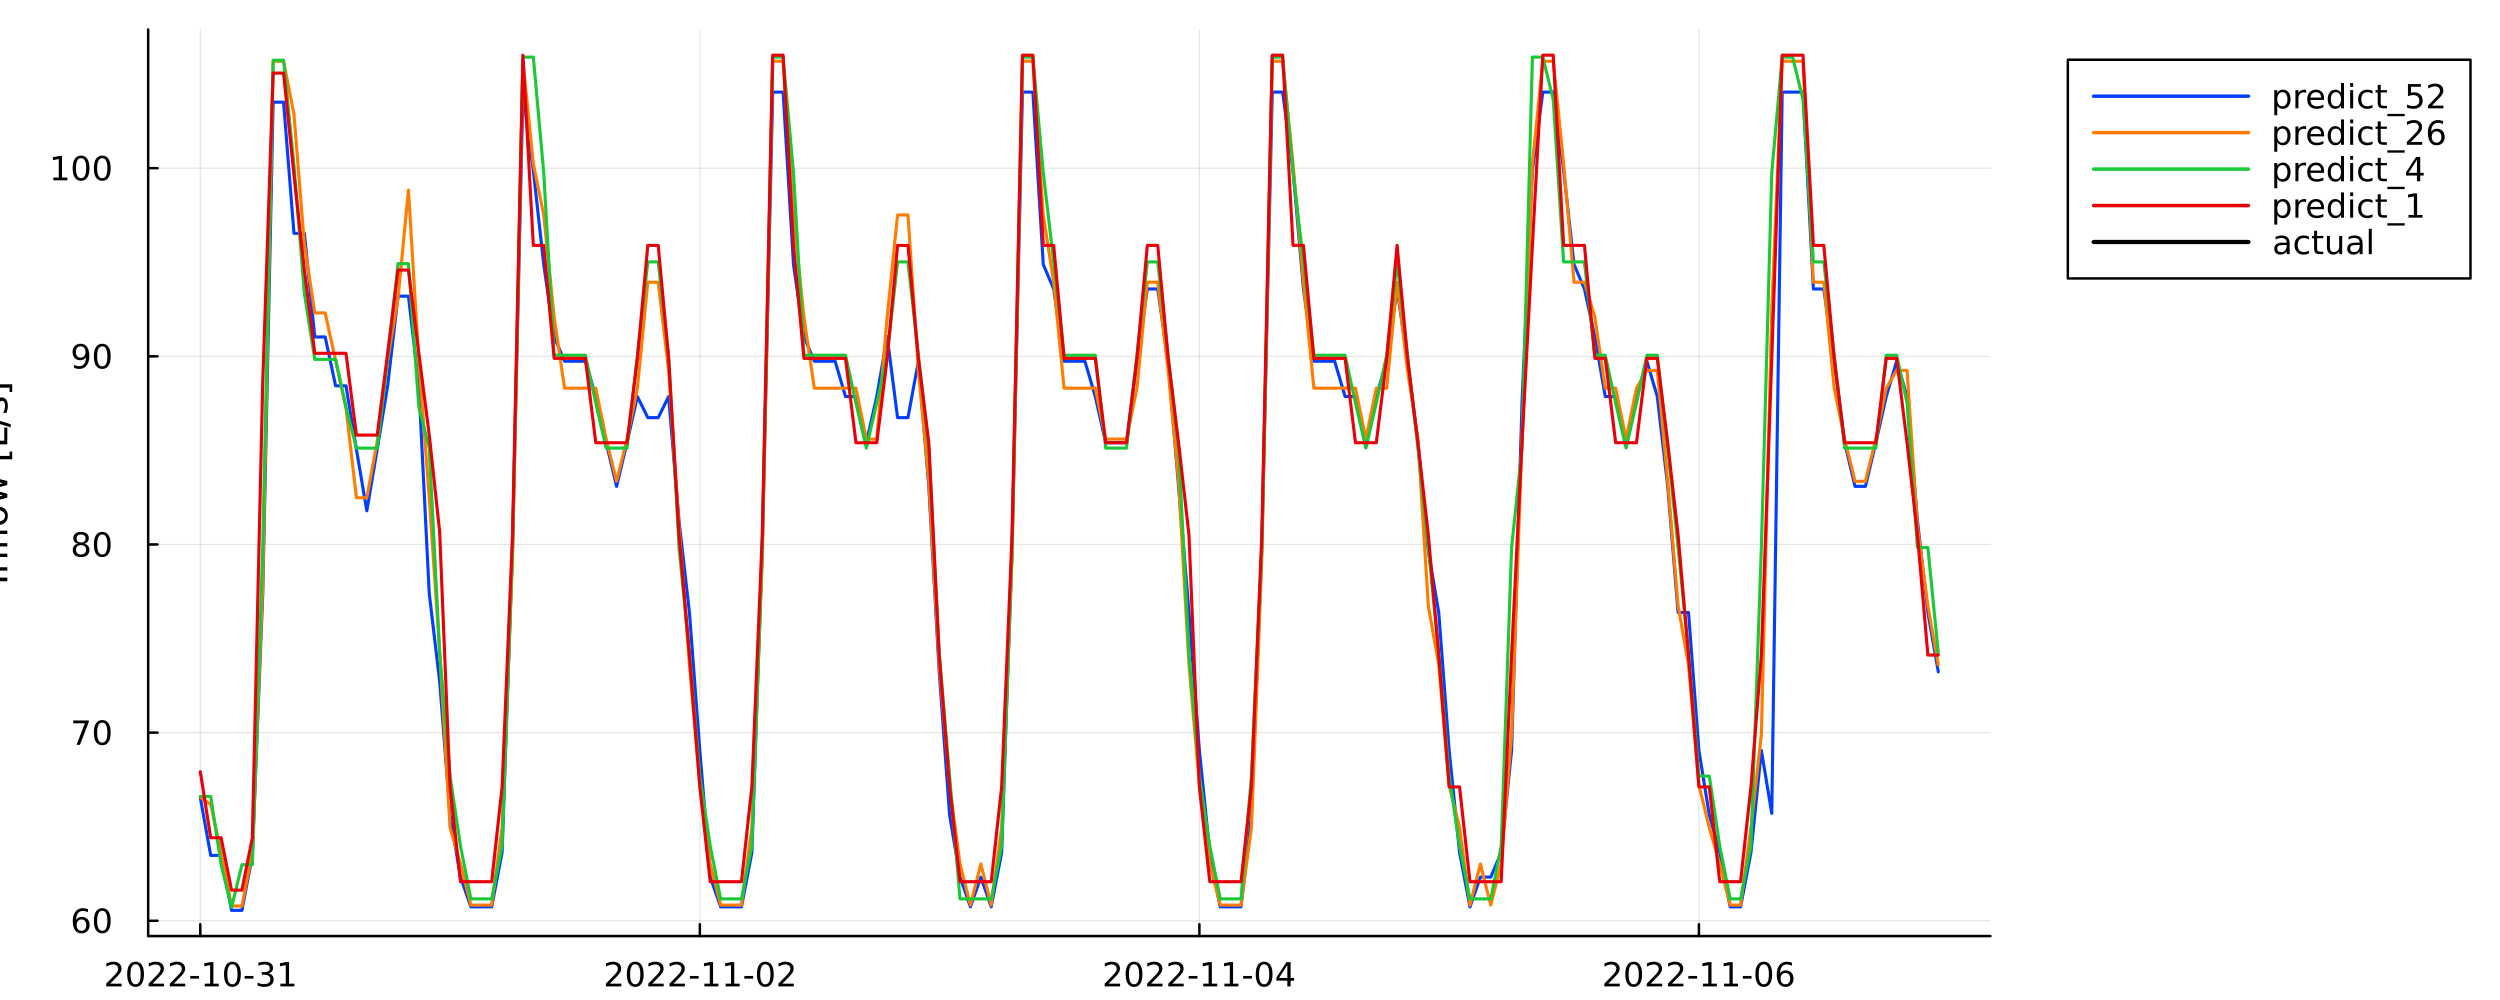 <?xml version="1.0" encoding="utf-8"?>
<svg xmlns="http://www.w3.org/2000/svg" xmlns:xlink="http://www.w3.org/1999/xlink" width="1000" height="400" viewBox="0 0 4000 1600">
<rect x="0" y="0" width="4000" height="1600" fill="#333333" stroke="none"/>
<defs>
  <clipPath id="clip000">
    <rect x="0" y="0" width="4000" height="1600"/>
  </clipPath>
</defs>
<path clip-path="url(#clip000)" d="M0 1600 L4000 1600 L4000 0 L0 0  Z" fill="#ffffff" fill-rule="evenodd" fill-opacity="1"/>
<defs>
  <clipPath id="clip001">
    <rect x="800" y="0" width="2801" height="1600"/>
  </clipPath>
</defs>
<path clip-path="url(#clip000)" d="M237.055 1497.68 L3184.67 1497.68 L3184.67 47.244 L237.055 47.244  Z" fill="#ffffff" fill-rule="evenodd" fill-opacity="1"/>
<defs>
  <clipPath id="clip002">
    <rect x="237" y="47" width="2949" height="1451"/>
  </clipPath>
</defs>
<polyline clip-path="url(#clip002)" style="stroke:#000000; stroke-linecap:round; stroke-linejoin:round; stroke-width:2; stroke-opacity:0.1; fill:none" points="320.479,1497.68 320.479,47.244 "/>
<polyline clip-path="url(#clip002)" style="stroke:#000000; stroke-linecap:round; stroke-linejoin:round; stroke-width:2; stroke-opacity:0.1; fill:none" points="1119.74,1497.68 1119.74,47.244 "/>
<polyline clip-path="url(#clip002)" style="stroke:#000000; stroke-linecap:round; stroke-linejoin:round; stroke-width:2; stroke-opacity:0.1; fill:none" points="1919.01,1497.68 1919.01,47.244 "/>
<polyline clip-path="url(#clip002)" style="stroke:#000000; stroke-linecap:round; stroke-linejoin:round; stroke-width:2; stroke-opacity:0.1; fill:none" points="2718.27,1497.68 2718.27,47.244 "/>
<polyline clip-path="url(#clip000)" style="stroke:#000000; stroke-linecap:round; stroke-linejoin:round; stroke-width:4; stroke-opacity:1; fill:none" points="237.055,1497.68 3184.67,1497.68 "/>
<polyline clip-path="url(#clip000)" style="stroke:#000000; stroke-linecap:round; stroke-linejoin:round; stroke-width:4; stroke-opacity:1; fill:none" points="320.479,1497.68 320.479,1478.78 "/>
<polyline clip-path="url(#clip000)" style="stroke:#000000; stroke-linecap:round; stroke-linejoin:round; stroke-width:4; stroke-opacity:1; fill:none" points="1119.74,1497.68 1119.74,1478.78 "/>
<polyline clip-path="url(#clip000)" style="stroke:#000000; stroke-linecap:round; stroke-linejoin:round; stroke-width:4; stroke-opacity:1; fill:none" points="1919.01,1497.68 1919.01,1478.78 "/>
<polyline clip-path="url(#clip000)" style="stroke:#000000; stroke-linecap:round; stroke-linejoin:round; stroke-width:4; stroke-opacity:1; fill:none" points="2718.27,1497.68 2718.27,1478.78 "/>
<path clip-path="url(#clip000)" d="M176.248 1573.85 L194.607 1573.85 L194.607 1578.28 L169.92 1578.28 L169.92 1573.85 Q172.914 1570.75 178.071 1565.55 Q183.253 1560.31 184.581 1558.8 Q187.107 1555.96 188.097 1554.01 Q189.112 1552.03 189.112 1550.13 Q189.112 1547.03 186.925 1545.08 Q184.763 1543.12 181.274 1543.12 Q178.8 1543.12 176.039 1543.98 Q173.305 1544.84 170.18 1546.59 L170.18 1541.27 Q173.357 1540 176.117 1539.35 Q178.878 1538.7 181.17 1538.7 Q187.211 1538.7 190.805 1541.72 Q194.399 1544.74 194.399 1549.79 Q194.399 1552.19 193.487 1554.35 Q192.602 1556.48 190.232 1559.4 Q189.581 1560.15 186.091 1563.77 Q182.602 1567.37 176.248 1573.85 Z" fill="#000000" fill-rule="nonzero" fill-opacity="1" /><path clip-path="url(#clip000)" d="M216.898 1542.86 Q212.836 1542.86 210.779 1546.87 Q208.748 1550.86 208.748 1558.88 Q208.748 1566.87 210.779 1570.88 Q212.836 1574.87 216.898 1574.87 Q220.987 1574.87 223.018 1570.88 Q225.076 1566.87 225.076 1558.88 Q225.076 1550.86 223.018 1546.87 Q220.987 1542.86 216.898 1542.86 M216.898 1538.7 Q223.435 1538.7 226.872 1543.88 Q230.336 1549.04 230.336 1558.88 Q230.336 1568.7 226.872 1573.88 Q223.435 1579.04 216.898 1579.04 Q210.362 1579.04 206.899 1573.88 Q203.461 1568.7 203.461 1558.88 Q203.461 1549.04 206.899 1543.88 Q210.362 1538.7 216.898 1538.7 Z" fill="#000000" fill-rule="nonzero" fill-opacity="1" /><path clip-path="url(#clip000)" d="M244.112 1573.85 L262.471 1573.85 L262.471 1578.28 L237.784 1578.28 L237.784 1573.85 Q240.779 1570.75 245.935 1565.55 Q251.117 1560.31 252.445 1558.8 Q254.971 1555.96 255.961 1554.01 Q256.976 1552.03 256.976 1550.13 Q256.976 1547.03 254.789 1545.08 Q252.627 1543.12 249.138 1543.12 Q246.664 1543.12 243.904 1543.98 Q241.169 1544.84 238.044 1546.59 L238.044 1541.27 Q241.221 1540 243.982 1539.35 Q246.742 1538.7 249.034 1538.7 Q255.075 1538.7 258.669 1541.72 Q262.263 1544.74 262.263 1549.79 Q262.263 1552.19 261.351 1554.35 Q260.466 1556.48 258.096 1559.4 Q257.445 1560.15 253.956 1563.77 Q250.466 1567.37 244.112 1573.85 Z" fill="#000000" fill-rule="nonzero" fill-opacity="1" /><path clip-path="url(#clip000)" d="M278.044 1573.85 L296.403 1573.85 L296.403 1578.28 L271.716 1578.28 L271.716 1573.85 Q274.711 1570.75 279.867 1565.55 Q285.049 1560.31 286.377 1558.8 Q288.903 1555.96 289.893 1554.01 Q290.909 1552.03 290.909 1550.13 Q290.909 1547.03 288.721 1545.08 Q286.56 1543.12 283.07 1543.12 Q280.596 1543.12 277.836 1543.98 Q275.101 1544.84 271.976 1546.59 L271.976 1541.27 Q275.153 1540 277.914 1539.35 Q280.674 1538.7 282.966 1538.7 Q289.007 1538.7 292.601 1541.72 Q296.195 1544.74 296.195 1549.79 Q296.195 1552.19 295.283 1554.35 Q294.398 1556.48 292.028 1559.4 Q291.377 1560.15 287.888 1563.77 Q284.398 1567.37 278.044 1573.85 Z" fill="#000000" fill-rule="nonzero" fill-opacity="1" /><path clip-path="url(#clip000)" d="M304.346 1561.54 L318.382 1561.54 L318.382 1565.81 L304.346 1565.81 L304.346 1561.54 Z" fill="#000000" fill-rule="nonzero" fill-opacity="1" /><path clip-path="url(#clip000)" d="M327.601 1573.85 L336.195 1573.85 L336.195 1544.19 L326.846 1546.07 L326.846 1541.27 L336.143 1539.4 L341.403 1539.4 L341.403 1573.85 L349.997 1573.85 L349.997 1578.28 L327.601 1578.28 L327.601 1573.85 Z" fill="#000000" fill-rule="nonzero" fill-opacity="1" /><path clip-path="url(#clip000)" d="M371.872 1542.86 Q367.809 1542.86 365.752 1546.87 Q363.721 1550.86 363.721 1558.88 Q363.721 1566.87 365.752 1570.88 Q367.809 1574.87 371.872 1574.87 Q375.96 1574.87 377.991 1570.88 Q380.049 1566.87 380.049 1558.88 Q380.049 1550.86 377.991 1546.87 Q375.96 1542.86 371.872 1542.86 M371.872 1538.7 Q378.408 1538.7 381.846 1543.88 Q385.309 1549.04 385.309 1558.88 Q385.309 1568.7 381.846 1573.88 Q378.408 1579.04 371.872 1579.04 Q365.335 1579.04 361.872 1573.88 Q358.434 1568.7 358.434 1558.88 Q358.434 1549.04 361.872 1543.88 Q365.335 1538.7 371.872 1538.7 Z" fill="#000000" fill-rule="nonzero" fill-opacity="1" /><path clip-path="url(#clip000)" d="M391.455 1561.54 L405.491 1561.54 L405.491 1565.81 L391.455 1565.81 L391.455 1561.54 Z" fill="#000000" fill-rule="nonzero" fill-opacity="1" /><path clip-path="url(#clip000)" d="M429.736 1557.32 Q433.512 1558.12 435.621 1560.68 Q437.757 1563.23 437.757 1566.98 Q437.757 1572.73 433.798 1575.88 Q429.84 1579.04 422.548 1579.04 Q420.101 1579.04 417.496 1578.54 Q414.918 1578.07 412.158 1577.11 L412.158 1572.03 Q414.345 1573.31 416.95 1573.96 Q419.554 1574.61 422.392 1574.61 Q427.34 1574.61 429.918 1572.65 Q432.522 1570.7 432.522 1566.98 Q432.522 1563.54 430.1 1561.61 Q427.705 1559.66 423.408 1559.66 L418.877 1559.66 L418.877 1555.34 L423.616 1555.34 Q427.496 1555.34 429.554 1553.8 Q431.611 1552.24 431.611 1549.32 Q431.611 1546.33 429.475 1544.74 Q427.366 1543.12 423.408 1543.12 Q421.246 1543.12 418.772 1543.59 Q416.298 1544.06 413.33 1545.05 L413.33 1540.36 Q416.325 1539.53 418.929 1539.11 Q421.559 1538.7 423.877 1538.7 Q429.866 1538.7 433.356 1541.43 Q436.845 1544.14 436.845 1548.77 Q436.845 1552 434.996 1554.24 Q433.147 1556.46 429.736 1557.32 Z" fill="#000000" fill-rule="nonzero" fill-opacity="1" /><path clip-path="url(#clip000)" d="M448.642 1573.85 L457.236 1573.85 L457.236 1544.19 L447.887 1546.07 L447.887 1541.27 L457.184 1539.4 L462.444 1539.4 L462.444 1573.85 L471.038 1573.85 L471.038 1578.28 L448.642 1578.28 L448.642 1573.85 Z" fill="#000000" fill-rule="nonzero" fill-opacity="1" /><path clip-path="url(#clip000)" d="M975.72 1573.85 L994.079 1573.85 L994.079 1578.28 L969.392 1578.28 L969.392 1573.85 Q972.387 1570.75 977.543 1565.55 Q982.725 1560.31 984.053 1558.8 Q986.579 1555.96 987.569 1554.01 Q988.584 1552.03 988.584 1550.13 Q988.584 1547.03 986.397 1545.08 Q984.236 1543.12 980.746 1543.12 Q978.272 1543.12 975.512 1543.98 Q972.777 1544.84 969.652 1546.59 L969.652 1541.27 Q972.829 1540 975.59 1539.35 Q978.35 1538.7 980.642 1538.7 Q986.683 1538.7 990.277 1541.72 Q993.871 1544.74 993.871 1549.79 Q993.871 1552.19 992.959 1554.35 Q992.074 1556.48 989.704 1559.4 Q989.053 1560.15 985.564 1563.77 Q982.074 1567.37 975.72 1573.85 Z" fill="#000000" fill-rule="nonzero" fill-opacity="1" /><path clip-path="url(#clip000)" d="M1016.37 1542.86 Q1012.31 1542.86 1010.25 1546.87 Q1008.22 1550.86 1008.22 1558.88 Q1008.22 1566.87 1010.25 1570.88 Q1012.31 1574.87 1016.37 1574.87 Q1020.46 1574.87 1022.49 1570.88 Q1024.55 1566.87 1024.55 1558.88 Q1024.55 1550.86 1022.49 1546.87 Q1020.46 1542.86 1016.37 1542.86 M1016.37 1538.7 Q1022.91 1538.7 1026.34 1543.88 Q1029.81 1549.04 1029.81 1558.88 Q1029.81 1568.7 1026.34 1573.88 Q1022.91 1579.04 1016.37 1579.04 Q1009.83 1579.04 1006.37 1573.88 Q1002.93 1568.7 1002.93 1558.88 Q1002.93 1549.04 1006.37 1543.88 Q1009.83 1538.7 1016.37 1538.7 Z" fill="#000000" fill-rule="nonzero" fill-opacity="1" /><path clip-path="url(#clip000)" d="M1043.58 1573.85 L1061.94 1573.85 L1061.94 1578.28 L1037.26 1578.28 L1037.26 1573.85 Q1040.25 1570.75 1045.41 1565.55 Q1050.59 1560.31 1051.92 1558.8 Q1054.44 1555.96 1055.43 1554.01 Q1056.45 1552.03 1056.45 1550.13 Q1056.45 1547.03 1054.26 1545.08 Q1052.1 1543.12 1048.61 1543.12 Q1046.14 1543.12 1043.38 1543.98 Q1040.64 1544.84 1037.52 1546.59 L1037.52 1541.27 Q1040.69 1540 1043.45 1539.35 Q1046.21 1538.7 1048.51 1538.7 Q1054.55 1538.7 1058.14 1541.72 Q1061.74 1544.74 1061.74 1549.79 Q1061.74 1552.19 1060.82 1554.35 Q1059.94 1556.48 1057.57 1559.4 Q1056.92 1560.15 1053.43 1563.77 Q1049.94 1567.37 1043.58 1573.85 Z" fill="#000000" fill-rule="nonzero" fill-opacity="1" /><path clip-path="url(#clip000)" d="M1077.52 1573.85 L1095.88 1573.85 L1095.88 1578.28 L1071.19 1578.28 L1071.19 1573.85 Q1074.18 1570.75 1079.34 1565.55 Q1084.52 1560.31 1085.85 1558.8 Q1088.38 1555.96 1089.37 1554.01 Q1090.38 1552.03 1090.38 1550.13 Q1090.38 1547.03 1088.19 1545.08 Q1086.03 1543.12 1082.54 1543.12 Q1080.07 1543.12 1077.31 1543.98 Q1074.57 1544.84 1071.45 1546.59 L1071.45 1541.27 Q1074.63 1540 1077.39 1539.35 Q1080.15 1538.7 1082.44 1538.7 Q1088.48 1538.7 1092.07 1541.72 Q1095.67 1544.74 1095.67 1549.79 Q1095.67 1552.19 1094.76 1554.35 Q1093.87 1556.48 1091.5 1559.4 Q1090.85 1560.15 1087.36 1563.77 Q1083.87 1567.37 1077.52 1573.85 Z" fill="#000000" fill-rule="nonzero" fill-opacity="1" /><path clip-path="url(#clip000)" d="M1103.82 1561.54 L1117.85 1561.54 L1117.85 1565.81 L1103.82 1565.81 L1103.82 1561.54 Z" fill="#000000" fill-rule="nonzero" fill-opacity="1" /><path clip-path="url(#clip000)" d="M1127.07 1573.85 L1135.67 1573.85 L1135.67 1544.19 L1126.32 1546.07 L1126.32 1541.27 L1135.61 1539.4 L1140.88 1539.4 L1140.88 1573.85 L1149.47 1573.85 L1149.47 1578.28 L1127.07 1578.28 L1127.07 1573.85 Z" fill="#000000" fill-rule="nonzero" fill-opacity="1" /><path clip-path="url(#clip000)" d="M1161.01 1573.85 L1169.6 1573.85 L1169.6 1544.19 L1160.25 1546.07 L1160.25 1541.27 L1169.55 1539.4 L1174.81 1539.4 L1174.81 1573.85 L1183.4 1573.85 L1183.4 1578.28 L1161.01 1578.28 L1161.01 1573.85 Z" fill="#000000" fill-rule="nonzero" fill-opacity="1" /><path clip-path="url(#clip000)" d="M1190.93 1561.54 L1204.96 1561.54 L1204.96 1565.81 L1190.93 1565.81 L1190.93 1561.54 Z" fill="#000000" fill-rule="nonzero" fill-opacity="1" /><path clip-path="url(#clip000)" d="M1224.52 1542.86 Q1220.46 1542.86 1218.4 1546.87 Q1216.37 1550.86 1216.37 1558.88 Q1216.37 1566.87 1218.4 1570.88 Q1220.46 1574.87 1224.52 1574.87 Q1228.61 1574.87 1230.64 1570.88 Q1232.7 1566.87 1232.7 1558.88 Q1232.7 1550.86 1230.64 1546.87 Q1228.61 1542.86 1224.52 1542.86 M1224.52 1538.7 Q1231.06 1538.7 1234.49 1543.88 Q1237.96 1549.04 1237.96 1558.88 Q1237.96 1568.7 1234.49 1573.88 Q1231.06 1579.04 1224.52 1579.04 Q1217.98 1579.04 1214.52 1573.88 Q1211.08 1568.7 1211.08 1558.88 Q1211.08 1549.04 1214.52 1543.88 Q1217.98 1538.7 1224.52 1538.7 Z" fill="#000000" fill-rule="nonzero" fill-opacity="1" /><path clip-path="url(#clip000)" d="M1251.73 1573.85 L1270.09 1573.85 L1270.09 1578.28 L1245.41 1578.28 L1245.41 1573.85 Q1248.4 1570.75 1253.56 1565.55 Q1258.74 1560.31 1260.07 1558.8 Q1262.59 1555.96 1263.58 1554.01 Q1264.6 1552.03 1264.6 1550.13 Q1264.6 1547.03 1262.41 1545.08 Q1260.25 1543.12 1256.76 1543.12 Q1254.29 1543.12 1251.53 1543.98 Q1248.79 1544.84 1245.67 1546.59 L1245.67 1541.27 Q1248.84 1540 1251.6 1539.35 Q1254.36 1538.7 1256.66 1538.7 Q1262.7 1538.7 1266.29 1541.72 Q1269.89 1544.74 1269.89 1549.79 Q1269.89 1552.19 1268.97 1554.35 Q1268.09 1556.48 1265.72 1559.4 Q1265.07 1560.15 1261.58 1563.77 Q1258.09 1567.37 1251.73 1573.85 Z" fill="#000000" fill-rule="nonzero" fill-opacity="1" /><path clip-path="url(#clip000)" d="M1773.81 1573.85 L1792.17 1573.85 L1792.17 1578.28 L1767.48 1578.28 L1767.48 1573.85 Q1770.48 1570.75 1775.63 1565.55 Q1780.82 1560.31 1782.15 1558.8 Q1784.67 1555.96 1785.66 1554.01 Q1786.68 1552.03 1786.68 1550.13 Q1786.68 1547.03 1784.49 1545.08 Q1782.33 1543.12 1778.84 1543.12 Q1776.36 1543.12 1773.6 1543.98 Q1770.87 1544.84 1767.74 1546.59 L1767.74 1541.27 Q1770.92 1540 1773.68 1539.35 Q1776.44 1538.7 1778.73 1538.7 Q1784.78 1538.7 1788.37 1541.72 Q1791.96 1544.74 1791.96 1549.79 Q1791.96 1552.19 1791.05 1554.35 Q1790.17 1556.48 1787.8 1559.4 Q1787.15 1560.15 1783.66 1563.77 Q1780.17 1567.37 1773.81 1573.85 Z" fill="#000000" fill-rule="nonzero" fill-opacity="1" /><path clip-path="url(#clip000)" d="M1814.46 1542.86 Q1810.4 1542.86 1808.34 1546.87 Q1806.31 1550.86 1806.31 1558.88 Q1806.31 1566.87 1808.34 1570.88 Q1810.4 1574.87 1814.46 1574.87 Q1818.55 1574.87 1820.58 1570.88 Q1822.64 1566.87 1822.64 1558.88 Q1822.64 1550.86 1820.58 1546.87 Q1818.55 1542.86 1814.46 1542.86 M1814.46 1538.7 Q1821 1538.7 1824.44 1543.88 Q1827.9 1549.04 1827.9 1558.88 Q1827.9 1568.7 1824.44 1573.88 Q1821 1579.04 1814.46 1579.04 Q1807.93 1579.04 1804.46 1573.88 Q1801.03 1568.7 1801.03 1558.88 Q1801.03 1549.04 1804.46 1543.88 Q1807.93 1538.7 1814.46 1538.7 Z" fill="#000000" fill-rule="nonzero" fill-opacity="1" /><path clip-path="url(#clip000)" d="M1841.68 1573.85 L1860.04 1573.85 L1860.04 1578.28 L1835.35 1578.28 L1835.35 1573.85 Q1838.34 1570.75 1843.5 1565.55 Q1848.68 1560.31 1850.01 1558.8 Q1852.54 1555.96 1853.53 1554.01 Q1854.54 1552.03 1854.54 1550.13 Q1854.54 1547.03 1852.35 1545.08 Q1850.19 1543.12 1846.7 1543.12 Q1844.23 1543.12 1841.47 1543.98 Q1838.73 1544.84 1835.61 1546.59 L1835.61 1541.27 Q1838.79 1540 1841.55 1539.35 Q1844.31 1538.7 1846.6 1538.7 Q1852.64 1538.7 1856.23 1541.72 Q1859.83 1544.74 1859.83 1549.79 Q1859.83 1552.19 1858.92 1554.35 Q1858.03 1556.48 1855.66 1559.4 Q1855.01 1560.15 1851.52 1563.77 Q1848.03 1567.37 1841.68 1573.85 Z" fill="#000000" fill-rule="nonzero" fill-opacity="1" /><path clip-path="url(#clip000)" d="M1875.61 1573.85 L1893.97 1573.85 L1893.97 1578.28 L1869.28 1578.28 L1869.28 1573.85 Q1872.28 1570.75 1877.43 1565.55 Q1882.61 1560.31 1883.94 1558.8 Q1886.47 1555.96 1887.46 1554.01 Q1888.47 1552.03 1888.47 1550.13 Q1888.47 1547.03 1886.29 1545.08 Q1884.12 1543.12 1880.63 1543.12 Q1878.16 1543.12 1875.4 1543.98 Q1872.67 1544.84 1869.54 1546.59 L1869.54 1541.27 Q1872.72 1540 1875.48 1539.35 Q1878.24 1538.7 1880.53 1538.7 Q1886.57 1538.7 1890.17 1541.72 Q1893.76 1544.74 1893.76 1549.79 Q1893.76 1552.19 1892.85 1554.35 Q1891.96 1556.48 1889.59 1559.4 Q1888.94 1560.15 1885.45 1563.77 Q1881.96 1567.37 1875.61 1573.85 Z" fill="#000000" fill-rule="nonzero" fill-opacity="1" /><path clip-path="url(#clip000)" d="M1901.91 1561.54 L1915.95 1561.54 L1915.95 1565.81 L1901.91 1565.81 L1901.91 1561.54 Z" fill="#000000" fill-rule="nonzero" fill-opacity="1" /><path clip-path="url(#clip000)" d="M1925.17 1573.85 L1933.76 1573.85 L1933.76 1544.19 L1924.41 1546.07 L1924.41 1541.27 L1933.71 1539.4 L1938.97 1539.4 L1938.97 1573.85 L1947.56 1573.85 L1947.56 1578.28 L1925.17 1578.28 L1925.17 1573.85 Z" fill="#000000" fill-rule="nonzero" fill-opacity="1" /><path clip-path="url(#clip000)" d="M1959.1 1573.85 L1967.69 1573.85 L1967.69 1544.19 L1958.34 1546.07 L1958.34 1541.27 L1967.64 1539.4 L1972.9 1539.4 L1972.9 1573.85 L1981.49 1573.85 L1981.49 1578.28 L1959.1 1578.28 L1959.1 1573.85 Z" fill="#000000" fill-rule="nonzero" fill-opacity="1" /><path clip-path="url(#clip000)" d="M1989.02 1561.54 L2003.06 1561.54 L2003.06 1565.81 L1989.02 1565.81 L1989.02 1561.54 Z" fill="#000000" fill-rule="nonzero" fill-opacity="1" /><path clip-path="url(#clip000)" d="M2022.61 1542.86 Q2018.55 1542.86 2016.49 1546.87 Q2014.46 1550.86 2014.46 1558.88 Q2014.46 1566.87 2016.49 1570.88 Q2018.55 1574.87 2022.61 1574.87 Q2026.7 1574.87 2028.73 1570.88 Q2030.79 1566.87 2030.79 1558.88 Q2030.79 1550.86 2028.73 1546.87 Q2026.7 1542.86 2022.61 1542.86 M2022.61 1538.7 Q2029.15 1538.7 2032.59 1543.88 Q2036.05 1549.04 2036.05 1558.88 Q2036.05 1568.7 2032.59 1573.88 Q2029.15 1579.04 2022.61 1579.04 Q2016.08 1579.04 2012.61 1573.88 Q2009.18 1568.7 2009.18 1558.88 Q2009.18 1549.04 2012.61 1543.88 Q2016.08 1538.7 2022.61 1538.7 Z" fill="#000000" fill-rule="nonzero" fill-opacity="1" /><path clip-path="url(#clip000)" d="M2059.75 1543.98 L2046.47 1564.74 L2059.75 1564.74 L2059.75 1543.98 M2058.37 1539.4 L2064.98 1539.4 L2064.98 1564.74 L2070.53 1564.74 L2070.53 1569.11 L2064.98 1569.11 L2064.98 1578.28 L2059.75 1578.28 L2059.75 1569.11 L2042.2 1569.11 L2042.2 1564.04 L2058.37 1539.4 Z" fill="#000000" fill-rule="nonzero" fill-opacity="1" /><path clip-path="url(#clip000)" d="M2573.26 1573.85 L2591.62 1573.85 L2591.62 1578.28 L2566.93 1578.28 L2566.93 1573.85 Q2569.93 1570.75 2575.08 1565.55 Q2580.26 1560.31 2581.59 1558.8 Q2584.12 1555.96 2585.11 1554.01 Q2586.12 1552.03 2586.12 1550.13 Q2586.12 1547.03 2583.94 1545.08 Q2581.77 1543.12 2578.28 1543.12 Q2575.81 1543.12 2573.05 1543.98 Q2570.32 1544.84 2567.19 1546.59 L2567.19 1541.27 Q2570.37 1540 2573.13 1539.35 Q2575.89 1538.7 2578.18 1538.7 Q2584.22 1538.7 2587.82 1541.72 Q2591.41 1544.74 2591.41 1549.79 Q2591.41 1552.19 2590.5 1554.35 Q2589.61 1556.48 2587.24 1559.4 Q2586.59 1560.15 2583.1 1563.77 Q2579.61 1567.37 2573.26 1573.85 Z" fill="#000000" fill-rule="nonzero" fill-opacity="1" /><path clip-path="url(#clip000)" d="M2613.91 1542.86 Q2609.85 1542.86 2607.79 1546.87 Q2605.76 1550.86 2605.76 1558.88 Q2605.76 1566.87 2607.79 1570.88 Q2609.85 1574.87 2613.91 1574.87 Q2618 1574.87 2620.03 1570.88 Q2622.09 1566.87 2622.09 1558.88 Q2622.09 1550.86 2620.03 1546.87 Q2618 1542.86 2613.91 1542.86 M2613.91 1538.7 Q2620.45 1538.7 2623.88 1543.88 Q2627.35 1549.04 2627.35 1558.88 Q2627.35 1568.7 2623.88 1573.88 Q2620.45 1579.04 2613.91 1579.04 Q2607.37 1579.04 2603.91 1573.88 Q2600.47 1568.7 2600.47 1558.88 Q2600.47 1549.04 2603.91 1543.88 Q2607.37 1538.7 2613.91 1538.7 Z" fill="#000000" fill-rule="nonzero" fill-opacity="1" /><path clip-path="url(#clip000)" d="M2641.12 1573.85 L2659.48 1573.85 L2659.48 1578.28 L2634.79 1578.28 L2634.79 1573.85 Q2637.79 1570.75 2642.95 1565.55 Q2648.13 1560.31 2649.46 1558.8 Q2651.98 1555.96 2652.97 1554.01 Q2653.99 1552.03 2653.99 1550.13 Q2653.99 1547.03 2651.8 1545.08 Q2649.64 1543.12 2646.15 1543.12 Q2643.67 1543.12 2640.91 1543.98 Q2638.18 1544.84 2635.05 1546.59 L2635.05 1541.27 Q2638.23 1540 2640.99 1539.35 Q2643.75 1538.7 2646.04 1538.7 Q2652.09 1538.7 2655.68 1541.72 Q2659.27 1544.74 2659.27 1549.79 Q2659.27 1552.19 2658.36 1554.35 Q2657.48 1556.48 2655.11 1559.4 Q2654.46 1560.15 2650.97 1563.77 Q2647.48 1567.37 2641.12 1573.85 Z" fill="#000000" fill-rule="nonzero" fill-opacity="1" /><path clip-path="url(#clip000)" d="M2675.05 1573.85 L2693.41 1573.85 L2693.41 1578.28 L2668.73 1578.28 L2668.73 1573.85 Q2671.72 1570.75 2676.88 1565.55 Q2682.06 1560.31 2683.39 1558.8 Q2685.91 1555.96 2686.9 1554.01 Q2687.92 1552.03 2687.92 1550.13 Q2687.92 1547.03 2685.73 1545.08 Q2683.57 1543.12 2680.08 1543.12 Q2677.61 1543.12 2674.85 1543.98 Q2672.11 1544.84 2668.99 1546.59 L2668.99 1541.27 Q2672.16 1540 2674.92 1539.35 Q2677.68 1538.7 2679.98 1538.7 Q2686.02 1538.7 2689.61 1541.72 Q2693.21 1544.74 2693.21 1549.79 Q2693.21 1552.19 2692.29 1554.35 Q2691.41 1556.48 2689.04 1559.4 Q2688.39 1560.15 2684.9 1563.77 Q2681.41 1567.37 2675.05 1573.85 Z" fill="#000000" fill-rule="nonzero" fill-opacity="1" /><path clip-path="url(#clip000)" d="M2701.36 1561.54 L2715.39 1561.54 L2715.39 1565.81 L2701.36 1565.81 L2701.36 1561.54 Z" fill="#000000" fill-rule="nonzero" fill-opacity="1" /><path clip-path="url(#clip000)" d="M2724.61 1573.85 L2733.21 1573.85 L2733.21 1544.19 L2723.86 1546.07 L2723.86 1541.27 L2733.15 1539.4 L2738.41 1539.4 L2738.41 1573.85 L2747.01 1573.85 L2747.01 1578.28 L2724.61 1578.28 L2724.61 1573.85 Z" fill="#000000" fill-rule="nonzero" fill-opacity="1" /><path clip-path="url(#clip000)" d="M2758.54 1573.85 L2767.14 1573.85 L2767.14 1544.19 L2757.79 1546.07 L2757.79 1541.27 L2767.09 1539.4 L2772.35 1539.4 L2772.35 1573.85 L2780.94 1573.85 L2780.94 1578.28 L2758.54 1578.28 L2758.54 1573.85 Z" fill="#000000" fill-rule="nonzero" fill-opacity="1" /><path clip-path="url(#clip000)" d="M2788.47 1561.54 L2802.5 1561.54 L2802.5 1565.81 L2788.47 1565.81 L2788.47 1561.54 Z" fill="#000000" fill-rule="nonzero" fill-opacity="1" /><path clip-path="url(#clip000)" d="M2822.06 1542.86 Q2818 1542.86 2815.94 1546.87 Q2813.91 1550.86 2813.91 1558.88 Q2813.91 1566.87 2815.94 1570.88 Q2818 1574.87 2822.06 1574.87 Q2826.15 1574.87 2828.18 1570.88 Q2830.24 1566.87 2830.24 1558.88 Q2830.24 1550.86 2828.18 1546.87 Q2826.15 1542.86 2822.06 1542.86 M2822.06 1538.7 Q2828.6 1538.7 2832.03 1543.88 Q2835.5 1549.04 2835.5 1558.88 Q2835.5 1568.7 2832.03 1573.88 Q2828.6 1579.04 2822.06 1579.04 Q2815.52 1579.04 2812.06 1573.88 Q2808.62 1568.7 2808.62 1558.88 Q2808.62 1549.04 2812.06 1543.88 Q2815.52 1538.7 2822.06 1538.7 Z" fill="#000000" fill-rule="nonzero" fill-opacity="1" /><path clip-path="url(#clip000)" d="M2856.64 1556.74 Q2853.1 1556.74 2851.02 1559.17 Q2848.96 1561.59 2848.96 1565.81 Q2848.96 1570 2851.02 1572.45 Q2853.1 1574.87 2856.64 1574.87 Q2860.18 1574.87 2862.24 1572.45 Q2864.32 1570 2864.32 1565.81 Q2864.32 1561.59 2862.24 1559.17 Q2860.18 1556.74 2856.64 1556.74 M2867.08 1540.26 L2867.08 1545.05 Q2865.11 1544.11 2863.07 1543.62 Q2861.07 1543.12 2859.09 1543.12 Q2853.88 1543.12 2851.12 1546.64 Q2848.39 1550.16 2848 1557.26 Q2849.53 1555 2851.85 1553.8 Q2854.17 1552.58 2856.95 1552.58 Q2862.81 1552.58 2866.2 1556.14 Q2869.61 1559.69 2869.61 1565.81 Q2869.61 1571.8 2866.07 1575.42 Q2862.53 1579.04 2856.64 1579.04 Q2849.9 1579.04 2846.33 1573.88 Q2842.76 1568.7 2842.76 1558.88 Q2842.76 1549.66 2847.14 1544.19 Q2851.51 1538.7 2858.88 1538.7 Q2860.86 1538.7 2862.87 1539.09 Q2864.9 1539.48 2867.08 1540.26 Z" fill="#000000" fill-rule="nonzero" fill-opacity="1" /><polyline clip-path="url(#clip002)" style="stroke:#000000; stroke-linecap:round; stroke-linejoin:round; stroke-width:2; stroke-opacity:0.1; fill:none" points="237.055,1473.23 3184.67,1473.23 "/>
<polyline clip-path="url(#clip002)" style="stroke:#000000; stroke-linecap:round; stroke-linejoin:round; stroke-width:2; stroke-opacity:0.1; fill:none" points="237.055,1172.19 3184.67,1172.19 "/>
<polyline clip-path="url(#clip002)" style="stroke:#000000; stroke-linecap:round; stroke-linejoin:round; stroke-width:2; stroke-opacity:0.1; fill:none" points="237.055,871.158 3184.67,871.158 "/>
<polyline clip-path="url(#clip002)" style="stroke:#000000; stroke-linecap:round; stroke-linejoin:round; stroke-width:2; stroke-opacity:0.1; fill:none" points="237.055,570.123 3184.67,570.123 "/>
<polyline clip-path="url(#clip002)" style="stroke:#000000; stroke-linecap:round; stroke-linejoin:round; stroke-width:2; stroke-opacity:0.1; fill:none" points="237.055,269.087 3184.67,269.087 "/>
<polyline clip-path="url(#clip000)" style="stroke:#000000; stroke-linecap:round; stroke-linejoin:round; stroke-width:4; stroke-opacity:1; fill:none" points="237.055,1497.68 237.055,47.244 "/>
<polyline clip-path="url(#clip000)" style="stroke:#000000; stroke-linecap:round; stroke-linejoin:round; stroke-width:4; stroke-opacity:1; fill:none" points="237.055,1473.23 252.047,1473.23 "/>
<polyline clip-path="url(#clip000)" style="stroke:#000000; stroke-linecap:round; stroke-linejoin:round; stroke-width:4; stroke-opacity:1; fill:none" points="237.055,1172.19 252.047,1172.19 "/>
<polyline clip-path="url(#clip000)" style="stroke:#000000; stroke-linecap:round; stroke-linejoin:round; stroke-width:4; stroke-opacity:1; fill:none" points="237.055,871.158 252.047,871.158 "/>
<polyline clip-path="url(#clip000)" style="stroke:#000000; stroke-linecap:round; stroke-linejoin:round; stroke-width:4; stroke-opacity:1; fill:none" points="237.055,570.123 252.047,570.123 "/>
<polyline clip-path="url(#clip000)" style="stroke:#000000; stroke-linecap:round; stroke-linejoin:round; stroke-width:4; stroke-opacity:1; fill:none" points="237.055,269.087 252.047,269.087 "/>
<path clip-path="url(#clip000)" d="M130.337 1471.13 Q126.795 1471.13 124.712 1473.55 Q122.655 1475.98 122.655 1480.19 Q122.655 1484.39 124.712 1486.84 Q126.795 1489.26 130.337 1489.26 Q133.879 1489.26 135.936 1486.84 Q138.019 1484.39 138.019 1480.19 Q138.019 1475.98 135.936 1473.55 Q133.879 1471.13 130.337 1471.13 M140.78 1454.65 L140.78 1459.44 Q138.8 1458.5 136.769 1458.01 Q134.764 1457.51 132.785 1457.51 Q127.577 1457.51 124.816 1461.03 Q122.082 1464.54 121.691 1471.65 Q123.228 1469.39 125.545 1468.19 Q127.863 1466.97 130.649 1466.97 Q136.509 1466.97 139.894 1470.53 Q143.306 1474.07 143.306 1480.19 Q143.306 1486.18 139.764 1489.8 Q136.222 1493.42 130.337 1493.42 Q123.592 1493.42 120.025 1488.27 Q116.457 1483.09 116.457 1473.27 Q116.457 1464.05 120.832 1458.58 Q125.207 1453.09 132.577 1453.09 Q134.556 1453.09 136.561 1453.48 Q138.592 1453.87 140.78 1454.65 Z" fill="#000000" fill-rule="nonzero" fill-opacity="1" /><path clip-path="url(#clip000)" d="M163.618 1457.25 Q159.556 1457.25 157.498 1461.26 Q155.467 1465.25 155.467 1473.27 Q155.467 1481.26 157.498 1485.27 Q159.556 1489.26 163.618 1489.26 Q167.707 1489.26 169.738 1485.27 Q171.795 1481.26 171.795 1473.27 Q171.795 1465.25 169.738 1461.26 Q167.707 1457.25 163.618 1457.25 M163.618 1453.09 Q170.154 1453.09 173.592 1458.27 Q177.055 1463.42 177.055 1473.27 Q177.055 1483.09 173.592 1488.27 Q170.154 1493.42 163.618 1493.42 Q157.082 1493.42 153.618 1488.27 Q150.181 1483.09 150.181 1473.27 Q150.181 1463.42 153.618 1458.27 Q157.082 1453.09 163.618 1453.09 Z" fill="#000000" fill-rule="nonzero" fill-opacity="1" /><path clip-path="url(#clip000)" d="M117.108 1152.75 L142.108 1152.75 L142.108 1154.99 L127.993 1191.63 L122.498 1191.63 L135.78 1157.18 L117.108 1157.18 L117.108 1152.75 Z" fill="#000000" fill-rule="nonzero" fill-opacity="1" /><path clip-path="url(#clip000)" d="M163.618 1156.22 Q159.556 1156.22 157.498 1160.23 Q155.467 1164.21 155.467 1172.23 Q155.467 1180.23 157.498 1184.24 Q159.556 1188.22 163.618 1188.22 Q167.707 1188.22 169.738 1184.24 Q171.795 1180.23 171.795 1172.23 Q171.795 1164.21 169.738 1160.23 Q167.707 1156.22 163.618 1156.22 M163.618 1152.05 Q170.154 1152.05 173.592 1157.23 Q177.055 1162.39 177.055 1172.23 Q177.055 1182.05 173.592 1187.23 Q170.154 1192.39 163.618 1192.39 Q157.082 1192.39 153.618 1187.23 Q150.181 1182.05 150.181 1172.23 Q150.181 1162.39 153.618 1157.23 Q157.082 1152.05 163.618 1152.05 Z" fill="#000000" fill-rule="nonzero" fill-opacity="1" /><path clip-path="url(#clip000)" d="M129.686 872.134 Q125.936 872.134 123.775 874.14 Q121.639 876.145 121.639 879.66 Q121.639 883.176 123.775 885.181 Q125.936 887.186 129.686 887.186 Q133.436 887.186 135.597 885.181 Q137.759 883.15 137.759 879.66 Q137.759 876.145 135.597 874.14 Q133.462 872.134 129.686 872.134 M124.426 869.895 Q121.04 869.062 119.139 866.744 Q117.264 864.426 117.264 861.093 Q117.264 856.431 120.571 853.723 Q123.905 851.015 129.686 851.015 Q135.493 851.015 138.8 853.723 Q142.108 856.431 142.108 861.093 Q142.108 864.426 140.207 866.744 Q138.332 869.062 134.972 869.895 Q138.774 870.78 140.884 873.358 Q143.019 875.937 143.019 879.66 Q143.019 885.312 139.556 888.332 Q136.118 891.353 129.686 891.353 Q123.254 891.353 119.79 888.332 Q116.353 885.312 116.353 879.66 Q116.353 875.937 118.488 873.358 Q120.624 870.78 124.426 869.895 M122.498 861.588 Q122.498 864.608 124.373 866.301 Q126.275 867.994 129.686 867.994 Q133.071 867.994 134.972 866.301 Q136.899 864.608 136.899 861.588 Q136.899 858.567 134.972 856.874 Q133.071 855.181 129.686 855.181 Q126.275 855.181 124.373 856.874 Q122.498 858.567 122.498 861.588 Z" fill="#000000" fill-rule="nonzero" fill-opacity="1" /><path clip-path="url(#clip000)" d="M163.618 855.181 Q159.556 855.181 157.498 859.192 Q155.467 863.176 155.467 871.197 Q155.467 879.192 157.498 883.202 Q159.556 887.186 163.618 887.186 Q167.707 887.186 169.738 883.202 Q171.795 879.192 171.795 871.197 Q171.795 863.176 169.738 859.192 Q167.707 855.181 163.618 855.181 M163.618 851.015 Q170.154 851.015 173.592 856.197 Q177.055 861.353 177.055 871.197 Q177.055 881.015 173.592 886.197 Q170.154 891.353 163.618 891.353 Q157.082 891.353 153.618 886.197 Q150.181 881.015 150.181 871.197 Q150.181 861.353 153.618 856.197 Q157.082 851.015 163.618 851.015 Z" fill="#000000" fill-rule="nonzero" fill-opacity="1" /><path clip-path="url(#clip000)" d="M118.592 588.755 L118.592 583.964 Q120.571 584.901 122.603 585.396 Q124.634 585.891 126.587 585.891 Q131.795 585.891 134.53 582.401 Q137.29 578.886 137.681 571.75 Q136.17 573.99 133.853 575.188 Q131.535 576.386 128.722 576.386 Q122.889 576.386 119.478 572.87 Q116.092 569.328 116.092 563.209 Q116.092 557.219 119.634 553.599 Q123.176 549.98 129.061 549.98 Q135.806 549.98 139.347 555.162 Q142.915 560.318 142.915 570.162 Q142.915 579.354 138.54 584.849 Q134.191 590.318 126.821 590.318 Q124.842 590.318 122.811 589.927 Q120.78 589.537 118.592 588.755 M129.061 572.271 Q132.603 572.271 134.66 569.849 Q136.743 567.427 136.743 563.209 Q136.743 559.016 134.66 556.594 Q132.603 554.146 129.061 554.146 Q125.519 554.146 123.436 556.594 Q121.379 559.016 121.379 563.209 Q121.379 567.427 123.436 569.849 Q125.519 572.271 129.061 572.271 Z" fill="#000000" fill-rule="nonzero" fill-opacity="1" /><path clip-path="url(#clip000)" d="M163.618 554.146 Q159.556 554.146 157.498 558.157 Q155.467 562.141 155.467 570.162 Q155.467 578.156 157.498 582.167 Q159.556 586.151 163.618 586.151 Q167.707 586.151 169.738 582.167 Q171.795 578.156 171.795 570.162 Q171.795 562.141 169.738 558.157 Q167.707 554.146 163.618 554.146 M163.618 549.98 Q170.154 549.98 173.592 555.162 Q177.055 560.318 177.055 570.162 Q177.055 579.979 173.592 585.162 Q170.154 590.318 163.618 590.318 Q157.082 590.318 153.618 585.162 Q150.181 579.979 150.181 570.162 Q150.181 560.318 153.618 555.162 Q157.082 549.98 163.618 549.98 Z" fill="#000000" fill-rule="nonzero" fill-opacity="1" /><path clip-path="url(#clip000)" d="M85.415 284.1 L94.009 284.1 L94.009 254.439 L84.66 256.314 L84.66 251.522 L93.957 249.647 L99.217 249.647 L99.217 284.1 L107.811 284.1 L107.811 288.527 L85.415 288.527 L85.415 284.1 Z" fill="#000000" fill-rule="nonzero" fill-opacity="1" /><path clip-path="url(#clip000)" d="M129.686 253.111 Q125.623 253.111 123.566 257.121 Q121.535 261.106 121.535 269.126 Q121.535 277.121 123.566 281.132 Q125.623 285.116 129.686 285.116 Q133.774 285.116 135.806 281.132 Q137.863 277.121 137.863 269.126 Q137.863 261.106 135.806 257.121 Q133.774 253.111 129.686 253.111 M129.686 248.944 Q136.222 248.944 139.66 254.127 Q143.123 259.283 143.123 269.126 Q143.123 278.944 139.66 284.126 Q136.222 289.283 129.686 289.283 Q123.15 289.283 119.686 284.126 Q116.249 278.944 116.249 269.126 Q116.249 259.283 119.686 254.127 Q123.15 248.944 129.686 248.944 Z" fill="#000000" fill-rule="nonzero" fill-opacity="1" /><path clip-path="url(#clip000)" d="M163.618 253.111 Q159.556 253.111 157.498 257.121 Q155.467 261.106 155.467 269.126 Q155.467 277.121 157.498 281.132 Q159.556 285.116 163.618 285.116 Q167.707 285.116 169.738 281.132 Q171.795 277.121 171.795 269.126 Q171.795 261.106 169.738 257.121 Q167.707 253.111 163.618 253.111 M163.618 248.944 Q170.154 248.944 173.592 254.127 Q177.055 259.283 177.055 269.126 Q177.055 278.944 173.592 284.126 Q170.154 289.283 163.618 289.283 Q157.082 289.283 153.618 284.126 Q150.181 278.944 150.181 269.126 Q150.181 259.283 153.618 254.127 Q157.082 248.944 163.618 248.944 Z" fill="#000000" fill-rule="nonzero" fill-opacity="1" /><path clip-path="url(#clip000)" d="M-31.5 930.013 L-31.5 924.168 L11.7 924.168 L11.7 930.013 L-31.5 930.013 Z" fill="#000000" fill-rule="nonzero" fill-opacity="1" /><path clip-path="url(#clip000)" d="M-7.86 885.829 L11.7 885.829 L11.7 891.153 L-7.686 891.153 Q-12.287 891.153 -14.573 892.947 Q-16.859 894.741 -16.859 898.329 Q-16.859 902.641 -14.11 905.129 Q-11.361 907.618 -6.616 907.618 L11.7 907.618 L11.7 912.97 L-20.707 912.97 L-20.707 907.618 L-15.672 907.618 Q-18.595 905.708 -20.042 903.133 Q-21.488 900.528 -21.488 897.143 Q-21.488 891.559 -18.016 888.694 Q-14.573 885.829 -7.86 885.829 Z" fill="#000000" fill-rule="nonzero" fill-opacity="1" /><path clip-path="url(#clip000)" d="M-33.323 858.804 L-28.896 858.804 L-28.896 863.897 Q-28.896 866.761 -27.738 867.89 Q-26.581 868.989 -23.572 868.989 L-20.707 868.989 L-20.707 860.222 L-16.569 860.222 L-16.569 868.989 L11.7 868.989 L11.7 874.342 L-16.569 874.342 L-16.569 879.435 L-20.707 879.435 L-20.707 874.342 L-22.964 874.342 Q-28.375 874.342 -30.834 871.825 Q-33.323 869.308 -33.323 863.839 L-33.323 858.804 Z" fill="#000000" fill-rule="nonzero" fill-opacity="1" /><path clip-path="url(#clip000)" d="M-33.323 854.348 L-33.323 849.024 L11.7 849.024 L11.7 854.348 L-33.323 854.348 Z" fill="#000000" fill-rule="nonzero" fill-opacity="1" /><path clip-path="url(#clip000)" d="M-16.974 825.326 Q-16.974 829.609 -13.618 832.097 Q-10.29 834.585 -4.475 834.585 Q1.341 834.585 4.698 832.126 Q8.025 829.638 8.025 825.326 Q8.025 821.073 4.669 818.584 Q1.312 816.096 -4.475 816.096 Q-10.233 816.096 -13.589 818.584 Q-16.974 821.073 -16.974 825.326 M-21.488 825.326 Q-21.488 818.382 -16.974 814.418 Q-12.461 810.454 -4.475 810.454 Q3.483 810.454 8.025 814.418 Q12.539 818.382 12.539 825.326 Q12.539 832.3 8.025 836.264 Q3.483 840.199 -4.475 840.199 Q-12.461 840.199 -16.974 836.264 Q-21.488 832.3 -21.488 825.326 Z" fill="#000000" fill-rule="nonzero" fill-opacity="1" /><path clip-path="url(#clip000)" d="M-20.707 804.725 L-20.707 799.4 L4.582 792.745 L-20.707 786.119 L-20.707 779.84 L4.582 773.185 L-20.707 766.559 L-20.707 761.235 L11.7 769.713 L11.7 775.992 L-14.862 782.965 L11.7 789.968 L11.7 796.247 L-20.707 804.725 Z" fill="#000000" fill-rule="nonzero" fill-opacity="1" /><path clip-path="url(#clip000)" d="M-33.323 734.818 L-33.323 722.549 L-29.185 722.549 L-29.185 729.493 L15.375 729.493 L15.375 722.549 L19.513 722.549 L19.513 734.818 L-33.323 734.818 Z" fill="#000000" fill-rule="nonzero" fill-opacity="1" /><path clip-path="url(#clip000)" d="M-31.5 710.975 L-31.5 705.13 L6.781 705.13 L6.781 684.094 L11.7 684.094 L11.7 710.975 L-31.5 710.975 Z" fill="#000000" fill-rule="nonzero" fill-opacity="1" /><path clip-path="url(#clip000)" d="M-31.5 668.73 L-31.5 663.811 L17.198 678.857 L17.198 683.776 L-31.5 668.73 Z" fill="#000000" fill-rule="nonzero" fill-opacity="1" /><path clip-path="url(#clip000)" d="M-19.752 637.567 L-14.717 637.567 Q-15.875 639.824 -16.454 642.254 Q-17.032 644.685 -17.032 647.289 Q-17.032 651.253 -15.817 653.25 Q-14.602 655.217 -12.171 655.217 Q-10.319 655.217 -9.249 653.799 Q-8.207 652.382 -7.252 648.099 L-6.847 646.276 Q-5.632 640.605 -3.404 638.232 Q-1.205 635.831 2.759 635.831 Q7.273 635.831 9.906 639.419 Q12.539 642.978 12.539 649.228 Q12.539 651.832 12.018 654.667 Q11.527 657.474 10.514 660.599 L5.016 660.599 Q6.55 657.648 7.331 654.783 Q8.083 651.919 8.083 649.112 Q8.083 645.35 6.81 643.325 Q5.508 641.299 3.164 641.299 Q0.994 641.299 -0.163 642.775 Q-1.321 644.222 -2.391 649.17 L-2.825 651.022 Q-3.867 655.97 -6.008 658.169 Q-8.178 660.368 -11.94 660.368 Q-16.512 660.368 -19 657.127 Q-21.488 653.886 -21.488 647.926 Q-21.488 644.974 -21.054 642.37 Q-20.62 639.766 -19.752 637.567 Z" fill="#000000" fill-rule="nonzero" fill-opacity="1" /><path clip-path="url(#clip000)" d="M-33.323 614.911 L19.513 614.911 L19.513 627.179 L15.375 627.179 L15.375 620.264 L-29.185 620.264 L-29.185 627.179 L-33.323 627.179 L-33.323 614.911 Z" fill="#000000" fill-rule="nonzero" fill-opacity="1" /><polyline clip-path="url(#clip002)" style="stroke:#023eff; stroke-linecap:round; stroke-linejoin:round; stroke-width:5; stroke-opacity:1; fill:none" points="320.479,1276.1 337.13,1368.64 353.781,1368.64 370.433,1456.63 387.084,1456.63 403.735,1368.64 420.387,949.686 437.038,163.494 453.689,163.494 470.341,373.365 486.992,373.365 503.643,539.173 520.295,539.173 536.946,617.296 553.597,617.296 570.249,718.937 586.9,817.308 603.551,718.937 620.203,617.296 636.854,473.912 653.505,473.912 670.157,617.296 686.808,949.686 703.459,1090.41 720.111,1304.09 736.762,1403.36 753.413,1450.99 770.065,1450.99 786.716,1450.99 803.367,1363.93 820.019,874.078 836.67,147.35 853.321,272.912 869.973,423.244 886.624,538.658 903.275,577.981 919.927,577.981 936.578,577.981 953.229,634.492 969.881,708.293 986.532,778.21 1003.18,708.293 1019.83,634.492 1036.49,668.227 1053.14,668.227 1069.79,634.492 1086.44,833.398 1103.09,979.995 1119.74,1200.8 1136.39,1403.36 1153.05,1450.99 1169.7,1450.99 1186.35,1450.99 1203,1363.93 1219.65,874.078 1236.3,147.35 1252.95,147.35 1269.6,423.244 1286.26,538.658 1302.91,577.981 1319.56,577.981 1336.21,577.981 1352.86,634.492 1369.51,634.492 1386.16,708.293 1402.82,634.492 1419.47,538.658 1436.12,668.227 1452.77,668.227 1469.42,577.981 1486.07,778.21 1502.72,1074.89 1519.37,1304.09 1536.03,1403.36 1552.68,1450.99 1569.33,1403.36 1585.98,1450.99 1602.63,1363.93 1619.28,874.078 1635.93,147.35 1652.59,147.35 1669.24,423.244 1685.89,462.374 1702.54,577.981 1719.19,577.981 1735.84,577.981 1752.49,634.492 1769.14,708.293 1785.8,708.293 1802.45,708.293 1819.1,577.981 1835.75,462.374 1852.4,462.374 1869.05,577.981 1885.7,778.21 1902.36,979.995 1919.01,1200.8 1935.66,1363.93 1952.31,1450.99 1968.96,1450.99 1985.61,1450.99 2002.26,1304.09 2018.91,874.078 2035.57,147.35 2052.22,147.35 2068.87,272.912 2085.52,462.374 2102.17,577.981 2118.82,577.981 2135.47,577.981 2152.13,634.492 2168.78,634.492 2185.43,708.293 2202.08,634.492 2218.73,577.981 2235.38,462.374 2252.03,577.981 2268.68,708.293 2285.34,881.489 2301.99,979.995 2318.64,1200.8 2335.29,1363.93 2351.94,1450.99 2368.59,1403.36 2385.24,1403.36 2401.9,1363.93 2418.55,1200.8 2435.2,644.883 2451.85,272.912 2468.5,147.35 2485.15,147.35 2501.8,272.912 2518.45,423.244 2535.11,462.374 2551.76,538.658 2568.41,634.492 2585.06,634.492 2601.71,708.293 2618.36,634.492 2635.01,577.981 2651.67,634.492 2668.32,778.21 2684.97,979.995 2701.62,979.995 2718.27,1200.8 2734.92,1304.09 2751.57,1363.93 2768.22,1450.99 2784.88,1450.99 2801.53,1363.93 2818.18,1200.8 2834.83,1301.34 2851.48,147.35 2868.13,147.35 2884.78,147.35 2901.44,462.374 2918.09,462.374 2934.74,577.981 2951.39,708.293 2968.04,778.21 2984.69,778.21 3001.34,708.293 3017.99,634.492 3034.65,577.981 3051.3,634.492 3067.95,833.398 3084.6,979.995 3101.25,1074.89 "/>
<polyline clip-path="url(#clip002)" style="stroke:#ff7c00; stroke-linecap:round; stroke-linejoin:round; stroke-width:5; stroke-opacity:1; fill:none" points="320.479,1275.53 337.13,1287.07 353.781,1362.88 370.433,1449.67 387.084,1449.67 403.735,1362.88 420.387,935.526 437.038,98.019 453.689,98.019 470.341,182.973 486.992,390.515 503.643,500.671 520.295,500.671 536.946,577.001 553.597,652.832 570.249,796.453 586.9,796.453 603.551,706.493 620.203,577.001 636.854,476.644 653.505,304.231 670.157,577.001 686.808,796.453 703.459,1042.23 720.111,1324.26 736.762,1382.37 753.413,1448.19 770.065,1448.19 786.716,1448.19 803.367,1324.26 820.019,895.546 836.67,98.019 853.321,262.02 869.973,343.897 886.624,507.359 903.275,621.098 919.927,621.098 936.578,621.098 953.229,621.098 969.881,702.58 986.532,770.045 1003.18,702.58 1019.83,621.098 1036.49,451.588 1053.14,451.588 1069.79,592.69 1086.44,842.894 1103.09,1063.75 1119.74,1256.44 1136.39,1382.37 1153.05,1448.19 1169.7,1448.19 1186.35,1448.19 1203,1324.26 1219.65,895.546 1236.3,98.019 1252.95,98.019 1269.6,343.897 1286.26,507.359 1302.91,621.098 1319.56,621.098 1336.21,621.098 1352.86,621.098 1369.51,621.098 1386.16,702.58 1402.82,702.58 1419.47,507.359 1436.12,343.897 1452.77,343.897 1469.42,592.69 1486.07,770.045 1502.72,1063.75 1519.37,1256.44 1536.03,1382.37 1552.68,1448.19 1569.33,1382.37 1585.98,1448.19 1602.63,1324.26 1619.28,895.546 1635.93,98.019 1652.59,98.019 1669.24,343.897 1685.89,451.588 1702.54,621.098 1719.19,621.098 1735.84,621.098 1752.49,621.098 1769.14,702.58 1785.8,702.58 1802.45,702.58 1819.1,621.098 1835.75,451.588 1852.4,451.588 1869.05,592.69 1885.7,770.045 1902.36,1063.75 1919.01,1256.44 1935.66,1382.37 1952.31,1448.19 1968.96,1448.19 1985.61,1448.19 2002.26,1324.26 2018.91,895.546 2035.57,98.019 2052.22,98.019 2068.87,262.02 2085.52,451.588 2102.17,621.098 2118.82,621.098 2135.47,621.098 2152.13,621.098 2168.78,621.098 2185.43,702.58 2202.08,621.098 2218.73,621.098 2235.38,451.588 2252.03,592.69 2268.68,702.58 2285.34,969.267 2301.99,1063.75 2318.64,1256.44 2335.29,1324.26 2351.94,1448.19 2368.59,1382.37 2385.24,1448.19 2401.9,1382.37 2418.55,1175.53 2435.2,702.58 2451.85,262.02 2468.5,98.019 2485.15,98.019 2501.8,262.02 2518.45,451.588 2535.11,451.588 2551.76,507.359 2568.41,621.098 2585.06,621.098 2601.71,702.58 2618.36,621.098 2635.01,592.69 2651.67,592.69 2668.32,770.045 2684.97,969.267 2701.62,1063.75 2718.27,1256.44 2734.92,1324.26 2751.57,1382.37 2768.22,1448.19 2784.88,1448.19 2801.53,1324.26 2818.18,1175.53 2834.83,494.196 2851.48,98.019 2868.13,98.019 2884.78,98.019 2901.44,451.588 2918.09,451.588 2934.74,621.098 2951.39,702.58 2968.04,770.045 2984.69,770.045 3001.34,702.58 3017.99,621.098 3034.65,592.69 3051.3,592.69 3067.95,842.894 3084.6,969.267 3101.25,1063.75 "/>
<polyline clip-path="url(#clip002)" style="stroke:#1ac938; stroke-linecap:round; stroke-linejoin:round; stroke-width:5; stroke-opacity:1; fill:none" points="320.479,1274.32 337.13,1274.32 353.781,1383.52 370.433,1451.81 387.084,1383.52 403.735,1383.52 420.387,876.096 437.038,96.317 453.689,96.317 470.341,264.759 486.992,469.472 503.643,575.016 520.295,575.016 536.946,575.016 553.597,651.388 570.249,716.934 586.9,716.934 603.551,716.934 620.203,575.016 636.854,421.831 653.505,421.831 670.157,651.388 686.808,716.934 703.459,1044.7 720.111,1241.79 736.762,1353.5 753.413,1438.22 770.065,1438.22 786.716,1438.22 803.367,1353.5 820.019,876.096 836.67,91.367 853.321,91.367 869.973,276.425 886.624,568.35 903.275,568.35 919.927,568.35 936.578,568.35 953.229,644.85 969.881,716.934 986.532,716.934 1003.18,716.934 1019.83,568.35 1036.49,419.061 1053.14,419.061 1069.79,568.35 1086.44,876.096 1103.09,1044.7 1119.74,1241.79 1136.39,1353.5 1153.05,1438.22 1169.7,1438.22 1186.35,1438.22 1203,1353.5 1219.65,876.096 1236.3,91.367 1252.95,91.367 1269.6,276.425 1286.26,568.35 1302.91,568.35 1319.56,568.35 1336.21,568.35 1352.86,568.35 1369.51,644.85 1386.16,716.934 1402.82,644.85 1419.47,568.35 1436.12,419.061 1452.77,419.061 1469.42,568.35 1486.07,716.934 1502.72,1044.7 1519.37,1241.79 1536.03,1438.22 1552.68,1438.22 1569.33,1438.22 1585.98,1438.22 1602.63,1353.5 1619.28,876.096 1635.93,91.367 1652.59,91.367 1669.24,276.425 1685.89,419.061 1702.54,568.35 1719.19,568.35 1735.84,568.35 1752.49,568.35 1769.14,716.934 1785.8,716.934 1802.45,716.934 1819.1,568.35 1835.75,419.061 1852.4,419.061 1869.05,568.35 1885.7,716.934 1902.36,1044.7 1919.01,1241.79 1935.66,1353.5 1952.31,1438.22 1968.96,1438.22 1985.61,1438.22 2002.26,1241.79 2018.91,876.096 2035.57,91.367 2052.22,91.367 2068.87,276.425 2085.52,419.061 2102.17,568.35 2118.82,568.35 2135.47,568.35 2152.13,568.35 2168.78,644.85 2185.43,716.934 2202.08,644.85 2218.73,568.35 2235.38,419.061 2252.03,568.35 2268.68,716.934 2285.34,876.096 2301.99,1044.7 2318.64,1241.79 2335.29,1353.5 2351.94,1438.22 2368.59,1438.22 2385.24,1438.22 2401.9,1353.5 2418.55,876.096 2435.2,716.934 2451.85,91.367 2468.5,91.367 2485.15,159.149 2501.8,419.061 2518.45,419.061 2535.11,419.061 2551.76,568.35 2568.41,568.35 2585.06,644.85 2601.71,716.934 2618.36,644.85 2635.01,568.35 2651.67,568.35 2668.32,716.934 2684.97,876.096 2701.62,1044.7 2718.27,1241.79 2734.92,1241.79 2751.57,1353.5 2768.22,1438.22 2784.88,1438.22 2801.53,1353.5 2818.18,876.096 2834.83,276.425 2851.48,91.367 2868.13,91.367 2884.78,159.149 2901.44,419.061 2918.09,419.061 2934.74,568.35 2951.39,716.934 2968.04,716.934 2984.69,716.934 3001.34,716.934 3017.99,568.35 3034.65,568.35 3051.3,644.85 3067.95,876.096 3084.6,876.096 3101.25,1044.7 "/>
<polyline clip-path="url(#clip002)" style="stroke:#e8000b; stroke-linecap:round; stroke-linejoin:round; stroke-width:5; stroke-opacity:1; fill:none" points="320.479,1234.68 337.13,1340.37 353.781,1340.37 370.433,1424.18 387.084,1424.18 403.735,1340.37 420.387,611.364 437.038,116.982 453.689,116.982 470.341,280.054 486.992,432.053 503.643,565.25 520.295,565.25 536.946,565.25 553.597,565.25 570.249,696.131 586.9,696.131 603.551,696.131 620.203,565.25 636.854,432.053 653.505,432.053 670.157,565.25 686.808,696.131 703.459,850.928 720.111,1259.04 736.762,1410.76 753.413,1410.76 770.065,1410.76 786.716,1410.76 803.367,1259.04 820.019,856.199 836.67,88.294 853.321,392.646 869.973,392.646 886.624,573.365 903.275,573.365 919.927,573.365 936.578,573.365 953.229,708.373 969.881,708.373 986.532,708.373 1003.18,708.373 1019.83,573.365 1036.49,392.646 1053.14,392.646 1069.79,573.365 1086.44,856.199 1103.09,1048.1 1119.74,1259.04 1136.39,1410.76 1153.05,1410.76 1169.7,1410.76 1186.35,1410.76 1203,1259.04 1219.65,856.199 1236.3,88.294 1252.95,88.294 1269.6,392.646 1286.26,573.365 1302.91,573.365 1319.56,573.365 1336.21,573.365 1352.86,573.365 1369.51,708.373 1386.16,708.373 1402.82,708.373 1419.47,573.365 1436.12,392.646 1452.77,392.646 1469.42,573.365 1486.07,708.373 1502.72,1048.1 1519.37,1259.04 1536.03,1410.76 1552.68,1410.76 1569.33,1410.76 1585.98,1410.76 1602.63,1259.04 1619.28,856.199 1635.93,88.294 1652.59,88.294 1669.24,392.646 1685.89,392.646 1702.54,573.365 1719.19,573.365 1735.84,573.365 1752.49,573.365 1769.14,708.373 1785.8,708.373 1802.45,708.373 1819.1,573.365 1835.75,392.646 1852.4,392.646 1869.05,573.365 1885.7,708.373 1902.36,856.199 1919.01,1259.04 1935.66,1410.76 1952.31,1410.76 1968.96,1410.76 1985.61,1410.76 2002.26,1259.04 2018.91,856.199 2035.57,88.294 2052.22,88.294 2068.87,392.646 2085.52,392.646 2102.17,573.365 2118.82,573.365 2135.47,573.365 2152.13,573.365 2168.78,708.373 2185.43,708.373 2202.08,708.373 2218.73,573.365 2235.38,392.646 2252.03,573.365 2268.68,708.373 2285.34,856.199 2301.99,1048.1 2318.64,1259.04 2335.29,1259.04 2351.94,1410.76 2368.59,1410.76 2385.24,1410.76 2401.9,1410.76 2418.55,1048.1 2435.2,708.373 2451.85,392.646 2468.5,88.294 2485.15,88.294 2501.8,392.646 2518.45,392.646 2535.11,392.646 2551.76,573.365 2568.41,573.365 2585.06,708.373 2601.71,708.373 2618.36,708.373 2635.01,573.365 2651.67,573.365 2668.32,708.373 2684.97,856.199 2701.62,1048.1 2718.27,1259.04 2734.92,1259.04 2751.57,1410.76 2768.22,1410.76 2784.88,1410.76 2801.53,1259.04 2818.18,1048.1 2834.83,573.365 2851.48,88.294 2868.13,88.294 2884.78,88.294 2901.44,392.646 2918.09,392.646 2934.74,573.365 2951.39,708.373 2968.04,708.373 2984.69,708.373 3001.34,708.373 3017.99,573.365 3034.65,573.365 3051.3,708.373 3067.95,856.199 3084.6,1048.1 3101.25,1048.1 "/>
<path clip-path="url(#clip000)" d="M3308.53 445.512 L3952.76 445.512 L3952.76 95.592 L3308.53 95.592  Z" fill="#ffffff" fill-rule="evenodd" fill-opacity="1"/>
<polyline clip-path="url(#clip000)" style="stroke:#000000; stroke-linecap:round; stroke-linejoin:round; stroke-width:4; stroke-opacity:1; fill:none" points="3308.53,445.512 3952.76,445.512 3952.76,95.592 3308.53,95.592 3308.53,445.512 "/>
<polyline clip-path="url(#clip000)" style="stroke:#023eff; stroke-linecap:round; stroke-linejoin:round; stroke-width:5.625; stroke-opacity:1; fill:none" points="3349.82,153.912 3597.53,153.912 "/>
<path clip-path="url(#clip000)" d="M3643.63 168.977 L3643.63 184.446 L3638.82 184.446 L3638.82 144.185 L3643.63 144.185 L3643.63 148.613 Q3645.14 146.008 3647.44 144.758 Q3649.75 143.482 3652.96 143.482 Q3658.27 143.482 3661.58 147.701 Q3664.91 151.92 3664.91 158.795 Q3664.91 165.67 3661.58 169.888 Q3658.27 174.107 3652.96 174.107 Q3649.75 174.107 3647.44 172.857 Q3645.14 171.581 3643.63 168.977 M3659.94 158.795 Q3659.94 153.508 3657.75 150.514 Q3655.59 147.493 3651.78 147.493 Q3647.98 147.493 3645.79 150.514 Q3643.63 153.508 3643.63 158.795 Q3643.63 164.081 3645.79 167.102 Q3647.98 170.097 3651.78 170.097 Q3655.59 170.097 3657.75 167.102 Q3659.94 164.081 3659.94 158.795 Z" fill="#000000" fill-rule="nonzero" fill-opacity="1" /><path clip-path="url(#clip000)" d="M3689.75 148.665 Q3688.95 148.196 3687.98 147.988 Q3687.04 147.753 3685.9 147.753 Q3681.84 147.753 3679.65 150.409 Q3677.49 153.04 3677.49 157.987 L3677.49 173.352 L3672.67 173.352 L3672.67 144.185 L3677.49 144.185 L3677.49 148.717 Q3679 146.06 3681.42 144.784 Q3683.84 143.482 3687.3 143.482 Q3687.8 143.482 3688.4 143.56 Q3689 143.613 3689.73 143.743 L3689.75 148.665 Z" fill="#000000" fill-rule="nonzero" fill-opacity="1" /><path clip-path="url(#clip000)" d="M3718.55 157.571 L3718.55 159.915 L3696.52 159.915 Q3696.84 164.862 3699.49 167.467 Q3702.17 170.045 3706.94 170.045 Q3709.7 170.045 3712.28 169.368 Q3714.88 168.691 3717.43 167.336 L3717.43 171.868 Q3714.86 172.961 3712.15 173.534 Q3709.44 174.107 3706.65 174.107 Q3699.67 174.107 3695.59 170.045 Q3691.52 165.982 3691.52 159.055 Q3691.52 151.894 3695.38 147.701 Q3699.26 143.482 3705.82 143.482 Q3711.71 143.482 3715.12 147.284 Q3718.55 151.06 3718.55 157.571 M3713.76 156.165 Q3713.71 152.232 3711.55 149.889 Q3709.41 147.545 3705.87 147.545 Q3701.86 147.545 3699.44 149.81 Q3697.04 152.076 3696.68 156.191 L3713.76 156.165 Z" fill="#000000" fill-rule="nonzero" fill-opacity="1" /><path clip-path="url(#clip000)" d="M3745.61 148.613 L3745.61 132.831 L3750.4 132.831 L3750.4 173.352 L3745.61 173.352 L3745.61 168.977 Q3744.1 171.581 3741.78 172.857 Q3739.49 174.107 3736.26 174.107 Q3730.98 174.107 3727.64 169.888 Q3724.34 165.67 3724.34 158.795 Q3724.34 151.92 3727.64 147.701 Q3730.98 143.482 3736.26 143.482 Q3739.49 143.482 3741.78 144.758 Q3744.1 146.008 3745.61 148.613 M3729.28 158.795 Q3729.28 164.081 3731.45 167.102 Q3733.63 170.097 3737.43 170.097 Q3741.24 170.097 3743.42 167.102 Q3745.61 164.081 3745.61 158.795 Q3745.61 153.508 3743.42 150.514 Q3741.24 147.493 3737.43 147.493 Q3733.63 147.493 3731.45 150.514 Q3729.28 153.508 3729.28 158.795 Z" fill="#000000" fill-rule="nonzero" fill-opacity="1" /><path clip-path="url(#clip000)" d="M3760.27 144.185 L3765.06 144.185 L3765.06 173.352 L3760.27 173.352 L3760.27 144.185 M3760.27 132.831 L3765.06 132.831 L3765.06 138.899 L3760.27 138.899 L3760.27 132.831 Z" fill="#000000" fill-rule="nonzero" fill-opacity="1" /><path clip-path="url(#clip000)" d="M3796.08 145.305 L3796.08 149.784 Q3794.05 148.665 3791.99 148.118 Q3789.96 147.545 3787.88 147.545 Q3783.22 147.545 3780.64 150.514 Q3778.06 153.456 3778.06 158.795 Q3778.06 164.133 3780.64 167.102 Q3783.22 170.045 3787.88 170.045 Q3789.96 170.045 3791.99 169.498 Q3794.05 168.925 3796.08 167.805 L3796.08 172.232 Q3794.08 173.17 3791.91 173.638 Q3789.78 174.107 3787.36 174.107 Q3780.77 174.107 3776.89 169.967 Q3773.01 165.826 3773.01 158.795 Q3773.01 151.659 3776.91 147.571 Q3780.85 143.482 3787.67 143.482 Q3789.88 143.482 3791.99 143.951 Q3794.1 144.394 3796.08 145.305 Z" fill="#000000" fill-rule="nonzero" fill-opacity="1" /><path clip-path="url(#clip000)" d="M3809.15 135.904 L3809.15 144.185 L3819.02 144.185 L3819.02 147.909 L3809.15 147.909 L3809.15 163.743 Q3809.15 167.31 3810.12 168.326 Q3811.11 169.342 3814.1 169.342 L3819.02 169.342 L3819.02 173.352 L3814.1 173.352 Q3808.55 173.352 3806.44 171.295 Q3804.34 169.211 3804.34 163.743 L3804.34 147.909 L3800.82 147.909 L3800.82 144.185 L3804.34 144.185 L3804.34 135.904 L3809.15 135.904 Z" fill="#000000" fill-rule="nonzero" fill-opacity="1" /><path clip-path="url(#clip000)" d="M3847.49 182.206 L3847.49 185.93 L3819.78 185.93 L3819.78 182.206 L3847.49 182.206 Z" fill="#000000" fill-rule="nonzero" fill-opacity="1" /><path clip-path="url(#clip000)" d="M3852.72 134.472 L3873.37 134.472 L3873.37 138.899 L3857.54 138.899 L3857.54 148.43 Q3858.68 148.04 3859.83 147.857 Q3860.98 147.649 3862.12 147.649 Q3868.63 147.649 3872.43 151.217 Q3876.24 154.784 3876.24 160.878 Q3876.24 167.154 3872.33 170.644 Q3868.42 174.107 3861.31 174.107 Q3858.87 174.107 3856.31 173.69 Q3853.79 173.274 3851.08 172.441 L3851.08 167.154 Q3853.42 168.43 3855.92 169.055 Q3858.42 169.68 3861.21 169.68 Q3865.72 169.68 3868.35 167.31 Q3870.98 164.941 3870.98 160.878 Q3870.98 156.816 3868.35 154.446 Q3865.72 152.076 3861.21 152.076 Q3859.1 152.076 3856.99 152.545 Q3854.91 153.014 3852.72 154.003 L3852.72 134.472 Z" fill="#000000" fill-rule="nonzero" fill-opacity="1" /><path clip-path="url(#clip000)" d="M3891.13 168.925 L3909.49 168.925 L3909.49 173.352 L3884.8 173.352 L3884.8 168.925 Q3887.8 165.826 3892.95 160.618 Q3898.14 155.383 3899.47 153.873 Q3901.99 151.034 3902.98 149.081 Q3904 147.102 3904 145.201 Q3904 142.102 3901.81 140.149 Q3899.65 138.196 3896.16 138.196 Q3893.68 138.196 3890.92 139.055 Q3888.19 139.915 3885.06 141.659 L3885.06 136.347 Q3888.24 135.071 3891 134.42 Q3893.76 133.769 3896.05 133.769 Q3902.1 133.769 3905.69 136.79 Q3909.28 139.81 3909.28 144.863 Q3909.28 147.258 3908.37 149.42 Q3907.49 151.555 3905.12 154.472 Q3904.47 155.227 3900.98 158.847 Q3897.49 162.441 3891.13 168.925 Z" fill="#000000" fill-rule="nonzero" fill-opacity="1" /><polyline clip-path="url(#clip000)" style="stroke:#ff7c00; stroke-linecap:round; stroke-linejoin:round; stroke-width:5.625; stroke-opacity:1; fill:none" points="3349.82,212.232 3597.53,212.232 "/>
<path clip-path="url(#clip000)" d="M3643.63 227.297 L3643.63 242.766 L3638.82 242.766 L3638.82 202.505 L3643.63 202.505 L3643.63 206.933 Q3645.14 204.328 3647.44 203.078 Q3649.75 201.802 3652.96 201.802 Q3658.27 201.802 3661.58 206.021 Q3664.91 210.24 3664.91 217.115 Q3664.91 223.99 3661.58 228.208 Q3658.27 232.427 3652.96 232.427 Q3649.75 232.427 3647.44 231.177 Q3645.14 229.901 3643.63 227.297 M3659.94 217.115 Q3659.94 211.828 3657.75 208.834 Q3655.59 205.813 3651.78 205.813 Q3647.98 205.813 3645.79 208.834 Q3643.63 211.828 3643.63 217.115 Q3643.63 222.401 3645.79 225.422 Q3647.98 228.417 3651.78 228.417 Q3655.59 228.417 3657.75 225.422 Q3659.94 222.401 3659.94 217.115 Z" fill="#000000" fill-rule="nonzero" fill-opacity="1" /><path clip-path="url(#clip000)" d="M3689.75 206.985 Q3688.95 206.516 3687.98 206.308 Q3687.04 206.073 3685.9 206.073 Q3681.84 206.073 3679.65 208.729 Q3677.49 211.36 3677.49 216.307 L3677.49 231.672 L3672.67 231.672 L3672.67 202.505 L3677.49 202.505 L3677.49 207.037 Q3679 204.38 3681.42 203.104 Q3683.84 201.802 3687.3 201.802 Q3687.8 201.802 3688.4 201.88 Q3689 201.933 3689.73 202.063 L3689.75 206.985 Z" fill="#000000" fill-rule="nonzero" fill-opacity="1" /><path clip-path="url(#clip000)" d="M3718.55 215.891 L3718.55 218.235 L3696.52 218.235 Q3696.84 223.182 3699.49 225.787 Q3702.17 228.365 3706.94 228.365 Q3709.7 228.365 3712.28 227.688 Q3714.88 227.011 3717.43 225.656 L3717.43 230.188 Q3714.86 231.281 3712.15 231.854 Q3709.44 232.427 3706.65 232.427 Q3699.67 232.427 3695.59 228.365 Q3691.52 224.302 3691.52 217.375 Q3691.52 210.214 3695.38 206.021 Q3699.26 201.802 3705.82 201.802 Q3711.71 201.802 3715.12 205.604 Q3718.55 209.38 3718.55 215.891 M3713.76 214.485 Q3713.71 210.552 3711.55 208.209 Q3709.41 205.865 3705.87 205.865 Q3701.86 205.865 3699.44 208.13 Q3697.04 210.396 3696.68 214.511 L3713.76 214.485 Z" fill="#000000" fill-rule="nonzero" fill-opacity="1" /><path clip-path="url(#clip000)" d="M3745.61 206.933 L3745.61 191.151 L3750.4 191.151 L3750.4 231.672 L3745.61 231.672 L3745.61 227.297 Q3744.1 229.901 3741.78 231.177 Q3739.49 232.427 3736.26 232.427 Q3730.98 232.427 3727.64 228.208 Q3724.34 223.99 3724.34 217.115 Q3724.34 210.24 3727.64 206.021 Q3730.98 201.802 3736.26 201.802 Q3739.49 201.802 3741.78 203.078 Q3744.1 204.328 3745.61 206.933 M3729.28 217.115 Q3729.28 222.401 3731.45 225.422 Q3733.63 228.417 3737.43 228.417 Q3741.24 228.417 3743.42 225.422 Q3745.61 222.401 3745.61 217.115 Q3745.61 211.828 3743.42 208.834 Q3741.24 205.813 3737.43 205.813 Q3733.63 205.813 3731.45 208.834 Q3729.28 211.828 3729.28 217.115 Z" fill="#000000" fill-rule="nonzero" fill-opacity="1" /><path clip-path="url(#clip000)" d="M3760.27 202.505 L3765.06 202.505 L3765.06 231.672 L3760.27 231.672 L3760.27 202.505 M3760.27 191.151 L3765.06 191.151 L3765.06 197.219 L3760.27 197.219 L3760.27 191.151 Z" fill="#000000" fill-rule="nonzero" fill-opacity="1" /><path clip-path="url(#clip000)" d="M3796.08 203.625 L3796.08 208.104 Q3794.05 206.985 3791.99 206.438 Q3789.96 205.865 3787.88 205.865 Q3783.22 205.865 3780.64 208.834 Q3778.06 211.776 3778.06 217.115 Q3778.06 222.453 3780.64 225.422 Q3783.22 228.365 3787.88 228.365 Q3789.96 228.365 3791.99 227.818 Q3794.05 227.245 3796.08 226.125 L3796.08 230.552 Q3794.08 231.49 3791.91 231.958 Q3789.78 232.427 3787.36 232.427 Q3780.77 232.427 3776.89 228.287 Q3773.01 224.146 3773.01 217.115 Q3773.01 209.979 3776.91 205.891 Q3780.85 201.802 3787.67 201.802 Q3789.88 201.802 3791.99 202.271 Q3794.1 202.714 3796.08 203.625 Z" fill="#000000" fill-rule="nonzero" fill-opacity="1" /><path clip-path="url(#clip000)" d="M3809.15 194.224 L3809.15 202.505 L3819.02 202.505 L3819.02 206.229 L3809.15 206.229 L3809.15 222.063 Q3809.15 225.63 3810.12 226.646 Q3811.11 227.662 3814.1 227.662 L3819.02 227.662 L3819.02 231.672 L3814.1 231.672 Q3808.55 231.672 3806.44 229.615 Q3804.34 227.531 3804.34 222.063 L3804.34 206.229 L3800.82 206.229 L3800.82 202.505 L3804.34 202.505 L3804.34 194.224 L3809.15 194.224 Z" fill="#000000" fill-rule="nonzero" fill-opacity="1" /><path clip-path="url(#clip000)" d="M3847.49 240.526 L3847.49 244.25 L3819.78 244.25 L3819.78 240.526 L3847.49 240.526 Z" fill="#000000" fill-rule="nonzero" fill-opacity="1" /><path clip-path="url(#clip000)" d="M3857.2 227.245 L3875.56 227.245 L3875.56 231.672 L3850.87 231.672 L3850.87 227.245 Q3853.87 224.146 3859.02 218.938 Q3864.2 213.703 3865.53 212.193 Q3868.06 209.354 3869.05 207.401 Q3870.06 205.422 3870.06 203.521 Q3870.06 200.422 3867.88 198.469 Q3865.72 196.516 3862.23 196.516 Q3859.75 196.516 3856.99 197.375 Q3854.26 198.235 3851.13 199.979 L3851.13 194.667 Q3854.31 193.391 3857.07 192.74 Q3859.83 192.089 3862.12 192.089 Q3868.16 192.089 3871.76 195.11 Q3875.35 198.13 3875.35 203.183 Q3875.35 205.578 3874.44 207.74 Q3873.55 209.875 3871.18 212.792 Q3870.53 213.547 3867.04 217.167 Q3863.55 220.761 3857.2 227.245 Z" fill="#000000" fill-rule="nonzero" fill-opacity="1" /><path clip-path="url(#clip000)" d="M3898.5 210.136 Q3894.96 210.136 3892.88 212.557 Q3890.82 214.979 3890.82 219.198 Q3890.82 223.391 3892.88 225.839 Q3894.96 228.261 3898.5 228.261 Q3902.04 228.261 3904.1 225.839 Q3906.18 223.391 3906.18 219.198 Q3906.18 214.979 3904.1 212.557 Q3902.04 210.136 3898.5 210.136 M3908.94 193.651 L3908.94 198.443 Q3906.97 197.505 3904.93 197.011 Q3902.93 196.516 3900.95 196.516 Q3895.74 196.516 3892.98 200.031 Q3890.25 203.547 3889.86 210.656 Q3891.39 208.391 3893.71 207.193 Q3896.03 205.969 3898.81 205.969 Q3904.67 205.969 3908.06 209.537 Q3911.47 213.078 3911.47 219.198 Q3911.47 225.188 3907.93 228.807 Q3904.39 232.427 3898.5 232.427 Q3891.76 232.427 3888.19 227.271 Q3884.62 222.089 3884.62 212.271 Q3884.62 203.052 3889 197.584 Q3893.37 192.089 3900.74 192.089 Q3902.72 192.089 3904.73 192.479 Q3906.76 192.87 3908.94 193.651 Z" fill="#000000" fill-rule="nonzero" fill-opacity="1" /><polyline clip-path="url(#clip000)" style="stroke:#1ac938; stroke-linecap:round; stroke-linejoin:round; stroke-width:5.625; stroke-opacity:1; fill:none" points="3349.82,270.552 3597.53,270.552 "/>
<path clip-path="url(#clip000)" d="M3643.63 285.617 L3643.63 301.086 L3638.82 301.086 L3638.82 260.825 L3643.63 260.825 L3643.63 265.253 Q3645.14 262.648 3647.44 261.398 Q3649.75 260.122 3652.96 260.122 Q3658.27 260.122 3661.58 264.341 Q3664.91 268.56 3664.91 275.435 Q3664.91 282.31 3661.58 286.528 Q3658.27 290.747 3652.96 290.747 Q3649.75 290.747 3647.44 289.497 Q3645.14 288.221 3643.63 285.617 M3659.94 275.435 Q3659.94 270.148 3657.75 267.154 Q3655.59 264.133 3651.78 264.133 Q3647.98 264.133 3645.79 267.154 Q3643.63 270.148 3643.63 275.435 Q3643.63 280.721 3645.79 283.742 Q3647.98 286.737 3651.78 286.737 Q3655.59 286.737 3657.75 283.742 Q3659.94 280.721 3659.94 275.435 Z" fill="#000000" fill-rule="nonzero" fill-opacity="1" /><path clip-path="url(#clip000)" d="M3689.75 265.305 Q3688.95 264.836 3687.98 264.628 Q3687.04 264.393 3685.9 264.393 Q3681.84 264.393 3679.65 267.049 Q3677.49 269.68 3677.49 274.627 L3677.49 289.992 L3672.67 289.992 L3672.67 260.825 L3677.49 260.825 L3677.49 265.357 Q3679 262.7 3681.42 261.424 Q3683.84 260.122 3687.3 260.122 Q3687.8 260.122 3688.4 260.2 Q3689 260.253 3689.73 260.383 L3689.75 265.305 Z" fill="#000000" fill-rule="nonzero" fill-opacity="1" /><path clip-path="url(#clip000)" d="M3718.55 274.211 L3718.55 276.555 L3696.52 276.555 Q3696.84 281.502 3699.49 284.107 Q3702.17 286.685 3706.94 286.685 Q3709.7 286.685 3712.28 286.008 Q3714.88 285.331 3717.43 283.976 L3717.43 288.508 Q3714.86 289.601 3712.15 290.174 Q3709.44 290.747 3706.65 290.747 Q3699.67 290.747 3695.59 286.685 Q3691.52 282.622 3691.52 275.695 Q3691.52 268.534 3695.38 264.341 Q3699.26 260.122 3705.82 260.122 Q3711.71 260.122 3715.12 263.924 Q3718.55 267.7 3718.55 274.211 M3713.76 272.805 Q3713.71 268.872 3711.55 266.529 Q3709.41 264.185 3705.87 264.185 Q3701.86 264.185 3699.44 266.45 Q3697.04 268.716 3696.68 272.831 L3713.76 272.805 Z" fill="#000000" fill-rule="nonzero" fill-opacity="1" /><path clip-path="url(#clip000)" d="M3745.61 265.253 L3745.61 249.471 L3750.4 249.471 L3750.4 289.992 L3745.61 289.992 L3745.61 285.617 Q3744.1 288.221 3741.78 289.497 Q3739.49 290.747 3736.26 290.747 Q3730.98 290.747 3727.64 286.528 Q3724.34 282.31 3724.34 275.435 Q3724.34 268.56 3727.64 264.341 Q3730.98 260.122 3736.26 260.122 Q3739.49 260.122 3741.78 261.398 Q3744.1 262.648 3745.61 265.253 M3729.28 275.435 Q3729.28 280.721 3731.45 283.742 Q3733.63 286.737 3737.43 286.737 Q3741.24 286.737 3743.42 283.742 Q3745.61 280.721 3745.61 275.435 Q3745.61 270.148 3743.42 267.154 Q3741.24 264.133 3737.43 264.133 Q3733.63 264.133 3731.45 267.154 Q3729.28 270.148 3729.28 275.435 Z" fill="#000000" fill-rule="nonzero" fill-opacity="1" /><path clip-path="url(#clip000)" d="M3760.27 260.825 L3765.06 260.825 L3765.06 289.992 L3760.27 289.992 L3760.27 260.825 M3760.27 249.471 L3765.06 249.471 L3765.06 255.539 L3760.27 255.539 L3760.27 249.471 Z" fill="#000000" fill-rule="nonzero" fill-opacity="1" /><path clip-path="url(#clip000)" d="M3796.08 261.945 L3796.08 266.424 Q3794.05 265.305 3791.99 264.758 Q3789.96 264.185 3787.88 264.185 Q3783.22 264.185 3780.64 267.154 Q3778.06 270.096 3778.06 275.435 Q3778.06 280.773 3780.64 283.742 Q3783.22 286.685 3787.88 286.685 Q3789.96 286.685 3791.99 286.138 Q3794.05 285.565 3796.08 284.445 L3796.08 288.872 Q3794.08 289.81 3791.91 290.278 Q3789.78 290.747 3787.36 290.747 Q3780.77 290.747 3776.89 286.607 Q3773.01 282.466 3773.01 275.435 Q3773.01 268.299 3776.91 264.211 Q3780.85 260.122 3787.67 260.122 Q3789.88 260.122 3791.99 260.591 Q3794.1 261.034 3796.08 261.945 Z" fill="#000000" fill-rule="nonzero" fill-opacity="1" /><path clip-path="url(#clip000)" d="M3809.15 252.544 L3809.15 260.825 L3819.02 260.825 L3819.02 264.549 L3809.15 264.549 L3809.15 280.383 Q3809.15 283.95 3810.12 284.966 Q3811.11 285.982 3814.1 285.982 L3819.02 285.982 L3819.02 289.992 L3814.1 289.992 Q3808.55 289.992 3806.44 287.935 Q3804.34 285.851 3804.34 280.383 L3804.34 264.549 L3800.82 264.549 L3800.82 260.825 L3804.34 260.825 L3804.34 252.544 L3809.15 252.544 Z" fill="#000000" fill-rule="nonzero" fill-opacity="1" /><path clip-path="url(#clip000)" d="M3847.49 298.846 L3847.49 302.57 L3819.78 302.57 L3819.78 298.846 L3847.49 298.846 Z" fill="#000000" fill-rule="nonzero" fill-opacity="1" /><path clip-path="url(#clip000)" d="M3867.12 255.695 L3853.84 276.45 L3867.12 276.45 L3867.12 255.695 M3865.74 251.112 L3872.36 251.112 L3872.36 276.45 L3877.9 276.45 L3877.9 280.825 L3872.36 280.825 L3872.36 289.992 L3867.12 289.992 L3867.12 280.825 L3849.57 280.825 L3849.57 275.747 L3865.74 251.112 Z" fill="#000000" fill-rule="nonzero" fill-opacity="1" /><polyline clip-path="url(#clip000)" style="stroke:#e8000b; stroke-linecap:round; stroke-linejoin:round; stroke-width:5.625; stroke-opacity:1; fill:none" points="3349.82,328.872 3597.53,328.872 "/>
<path clip-path="url(#clip000)" d="M3643.63 343.937 L3643.63 359.406 L3638.82 359.406 L3638.82 319.145 L3643.63 319.145 L3643.63 323.573 Q3645.14 320.968 3647.44 319.718 Q3649.75 318.442 3652.96 318.442 Q3658.27 318.442 3661.58 322.661 Q3664.91 326.88 3664.91 333.755 Q3664.91 340.63 3661.58 344.848 Q3658.27 349.067 3652.96 349.067 Q3649.75 349.067 3647.44 347.817 Q3645.14 346.541 3643.63 343.937 M3659.94 333.755 Q3659.94 328.468 3657.75 325.474 Q3655.59 322.453 3651.78 322.453 Q3647.98 322.453 3645.79 325.474 Q3643.63 328.468 3643.63 333.755 Q3643.63 339.041 3645.79 342.062 Q3647.98 345.057 3651.78 345.057 Q3655.59 345.057 3657.75 342.062 Q3659.94 339.041 3659.94 333.755 Z" fill="#000000" fill-rule="nonzero" fill-opacity="1" /><path clip-path="url(#clip000)" d="M3689.75 323.625 Q3688.95 323.156 3687.98 322.948 Q3687.04 322.713 3685.9 322.713 Q3681.84 322.713 3679.65 325.369 Q3677.49 328 3677.49 332.947 L3677.49 348.312 L3672.67 348.312 L3672.67 319.145 L3677.49 319.145 L3677.49 323.677 Q3679 321.02 3681.42 319.744 Q3683.84 318.442 3687.3 318.442 Q3687.8 318.442 3688.4 318.52 Q3689 318.573 3689.73 318.703 L3689.75 323.625 Z" fill="#000000" fill-rule="nonzero" fill-opacity="1" /><path clip-path="url(#clip000)" d="M3718.55 332.531 L3718.55 334.875 L3696.52 334.875 Q3696.84 339.822 3699.49 342.427 Q3702.17 345.005 3706.94 345.005 Q3709.7 345.005 3712.28 344.328 Q3714.88 343.651 3717.43 342.296 L3717.43 346.828 Q3714.86 347.921 3712.15 348.494 Q3709.44 349.067 3706.65 349.067 Q3699.67 349.067 3695.59 345.005 Q3691.52 340.942 3691.52 334.015 Q3691.52 326.854 3695.38 322.661 Q3699.26 318.442 3705.82 318.442 Q3711.71 318.442 3715.12 322.244 Q3718.55 326.02 3718.55 332.531 M3713.76 331.125 Q3713.71 327.192 3711.55 324.849 Q3709.41 322.505 3705.87 322.505 Q3701.86 322.505 3699.44 324.77 Q3697.04 327.036 3696.68 331.151 L3713.76 331.125 Z" fill="#000000" fill-rule="nonzero" fill-opacity="1" /><path clip-path="url(#clip000)" d="M3745.61 323.573 L3745.61 307.791 L3750.4 307.791 L3750.4 348.312 L3745.61 348.312 L3745.61 343.937 Q3744.1 346.541 3741.78 347.817 Q3739.49 349.067 3736.26 349.067 Q3730.98 349.067 3727.64 344.848 Q3724.34 340.63 3724.34 333.755 Q3724.34 326.88 3727.64 322.661 Q3730.98 318.442 3736.26 318.442 Q3739.49 318.442 3741.78 319.718 Q3744.1 320.968 3745.61 323.573 M3729.28 333.755 Q3729.28 339.041 3731.45 342.062 Q3733.63 345.057 3737.43 345.057 Q3741.24 345.057 3743.42 342.062 Q3745.61 339.041 3745.61 333.755 Q3745.61 328.468 3743.42 325.474 Q3741.24 322.453 3737.43 322.453 Q3733.63 322.453 3731.45 325.474 Q3729.28 328.468 3729.28 333.755 Z" fill="#000000" fill-rule="nonzero" fill-opacity="1" /><path clip-path="url(#clip000)" d="M3760.27 319.145 L3765.06 319.145 L3765.06 348.312 L3760.27 348.312 L3760.27 319.145 M3760.27 307.791 L3765.06 307.791 L3765.06 313.859 L3760.27 313.859 L3760.27 307.791 Z" fill="#000000" fill-rule="nonzero" fill-opacity="1" /><path clip-path="url(#clip000)" d="M3796.08 320.265 L3796.08 324.744 Q3794.05 323.625 3791.99 323.078 Q3789.96 322.505 3787.88 322.505 Q3783.22 322.505 3780.64 325.474 Q3778.06 328.416 3778.06 333.755 Q3778.06 339.093 3780.64 342.062 Q3783.22 345.005 3787.88 345.005 Q3789.96 345.005 3791.99 344.458 Q3794.05 343.885 3796.08 342.765 L3796.08 347.192 Q3794.08 348.13 3791.91 348.598 Q3789.78 349.067 3787.36 349.067 Q3780.77 349.067 3776.89 344.927 Q3773.01 340.786 3773.01 333.755 Q3773.01 326.619 3776.91 322.531 Q3780.85 318.442 3787.67 318.442 Q3789.88 318.442 3791.99 318.911 Q3794.1 319.354 3796.08 320.265 Z" fill="#000000" fill-rule="nonzero" fill-opacity="1" /><path clip-path="url(#clip000)" d="M3809.15 310.864 L3809.15 319.145 L3819.02 319.145 L3819.02 322.869 L3809.15 322.869 L3809.15 338.703 Q3809.15 342.27 3810.12 343.286 Q3811.11 344.302 3814.1 344.302 L3819.02 344.302 L3819.02 348.312 L3814.1 348.312 Q3808.55 348.312 3806.44 346.255 Q3804.34 344.171 3804.34 338.703 L3804.34 322.869 L3800.82 322.869 L3800.82 319.145 L3804.34 319.145 L3804.34 310.864 L3809.15 310.864 Z" fill="#000000" fill-rule="nonzero" fill-opacity="1" /><path clip-path="url(#clip000)" d="M3847.49 357.166 L3847.49 360.89 L3819.78 360.89 L3819.78 357.166 L3847.49 357.166 Z" fill="#000000" fill-rule="nonzero" fill-opacity="1" /><path clip-path="url(#clip000)" d="M3853.58 343.885 L3862.17 343.885 L3862.17 314.224 L3852.82 316.099 L3852.82 311.307 L3862.12 309.432 L3867.38 309.432 L3867.38 343.885 L3875.98 343.885 L3875.98 348.312 L3853.58 348.312 L3853.58 343.885 Z" fill="#000000" fill-rule="nonzero" fill-opacity="1" /><polyline clip-path="url(#clip000)" style="stroke:#000000; stroke-linecap:round; stroke-linejoin:round; stroke-width:6.75; stroke-opacity:1; fill:none" points="3349.82,387.192 3597.53,387.192 "/>
<path clip-path="url(#clip000)" d="M3653.89 391.971 Q3648.09 391.971 3645.85 393.299 Q3643.61 394.627 3643.61 397.83 Q3643.61 400.382 3645.27 401.892 Q3646.97 403.377 3649.86 403.377 Q3653.84 403.377 3656.24 400.564 Q3658.66 397.726 3658.66 393.038 L3658.66 391.971 L3653.89 391.971 M3663.45 389.991 L3663.45 406.632 L3658.66 406.632 L3658.66 402.205 Q3657.02 404.861 3654.57 406.137 Q3652.12 407.387 3648.58 407.387 Q3644.1 407.387 3641.45 404.887 Q3638.82 402.361 3638.82 398.142 Q3638.82 393.221 3642.1 390.721 Q3645.4 388.221 3651.94 388.221 L3658.66 388.221 L3658.66 387.752 Q3658.66 384.445 3656.47 382.648 Q3654.31 380.825 3650.38 380.825 Q3647.88 380.825 3645.51 381.424 Q3643.14 382.023 3640.95 383.221 L3640.95 378.794 Q3643.58 377.778 3646.06 377.283 Q3648.53 376.762 3650.87 376.762 Q3657.2 376.762 3660.33 380.044 Q3663.45 383.325 3663.45 389.991 Z" fill="#000000" fill-rule="nonzero" fill-opacity="1" /><path clip-path="url(#clip000)" d="M3694.31 378.585 L3694.31 383.064 Q3692.28 381.945 3690.22 381.398 Q3688.19 380.825 3686.11 380.825 Q3681.45 380.825 3678.87 383.794 Q3676.29 386.736 3676.29 392.075 Q3676.29 397.413 3678.87 400.382 Q3681.45 403.325 3686.11 403.325 Q3688.19 403.325 3690.22 402.778 Q3692.28 402.205 3694.31 401.085 L3694.31 405.512 Q3692.3 406.45 3690.14 406.918 Q3688.01 407.387 3685.59 407.387 Q3679 407.387 3675.12 403.247 Q3671.24 399.106 3671.24 392.075 Q3671.24 384.939 3675.14 380.851 Q3679.08 376.762 3685.9 376.762 Q3688.11 376.762 3690.22 377.231 Q3692.33 377.674 3694.31 378.585 Z" fill="#000000" fill-rule="nonzero" fill-opacity="1" /><path clip-path="url(#clip000)" d="M3707.38 369.184 L3707.38 377.465 L3717.25 377.465 L3717.25 381.189 L3707.38 381.189 L3707.38 397.023 Q3707.38 400.59 3708.35 401.606 Q3709.34 402.622 3712.33 402.622 L3717.25 402.622 L3717.25 406.632 L3712.33 406.632 Q3706.78 406.632 3704.67 404.575 Q3702.57 402.491 3702.57 397.023 L3702.57 381.189 L3699.05 381.189 L3699.05 377.465 L3702.57 377.465 L3702.57 369.184 L3707.38 369.184 Z" fill="#000000" fill-rule="nonzero" fill-opacity="1" /><path clip-path="url(#clip000)" d="M3723.06 395.122 L3723.06 377.465 L3727.85 377.465 L3727.85 394.939 Q3727.85 399.08 3729.47 401.163 Q3731.08 403.221 3734.31 403.221 Q3738.19 403.221 3740.43 400.747 Q3742.7 398.273 3742.7 394.002 L3742.7 377.465 L3747.49 377.465 L3747.49 406.632 L3742.7 406.632 L3742.7 402.153 Q3740.95 404.809 3738.63 406.111 Q3736.34 407.387 3733.29 407.387 Q3728.27 407.387 3725.66 404.262 Q3723.06 401.137 3723.06 395.122 M3735.12 376.762 L3735.12 376.762 Z" fill="#000000" fill-rule="nonzero" fill-opacity="1" /><path clip-path="url(#clip000)" d="M3770.61 391.971 Q3764.8 391.971 3762.56 393.299 Q3760.33 394.627 3760.33 397.83 Q3760.33 400.382 3761.99 401.892 Q3763.68 403.377 3766.58 403.377 Q3770.56 403.377 3772.96 400.564 Q3775.38 397.726 3775.38 393.038 L3775.38 391.971 L3770.61 391.971 M3780.17 389.991 L3780.17 406.632 L3775.38 406.632 L3775.38 402.205 Q3773.74 404.861 3771.29 406.137 Q3768.84 407.387 3765.3 407.387 Q3760.82 407.387 3758.16 404.887 Q3755.53 402.361 3755.53 398.142 Q3755.53 393.221 3758.81 390.721 Q3762.12 388.221 3768.66 388.221 L3775.38 388.221 L3775.38 387.752 Q3775.38 384.445 3773.19 382.648 Q3771.03 380.825 3767.1 380.825 Q3764.6 380.825 3762.23 381.424 Q3759.86 382.023 3757.67 383.221 L3757.67 378.794 Q3760.3 377.778 3762.77 377.283 Q3765.25 376.762 3767.59 376.762 Q3773.92 376.762 3777.04 380.044 Q3780.17 383.325 3780.17 389.991 Z" fill="#000000" fill-rule="nonzero" fill-opacity="1" /><path clip-path="url(#clip000)" d="M3790.04 366.111 L3794.83 366.111 L3794.83 406.632 L3790.04 406.632 L3790.04 366.111 Z" fill="#000000" fill-rule="nonzero" fill-opacity="1" /></svg>
